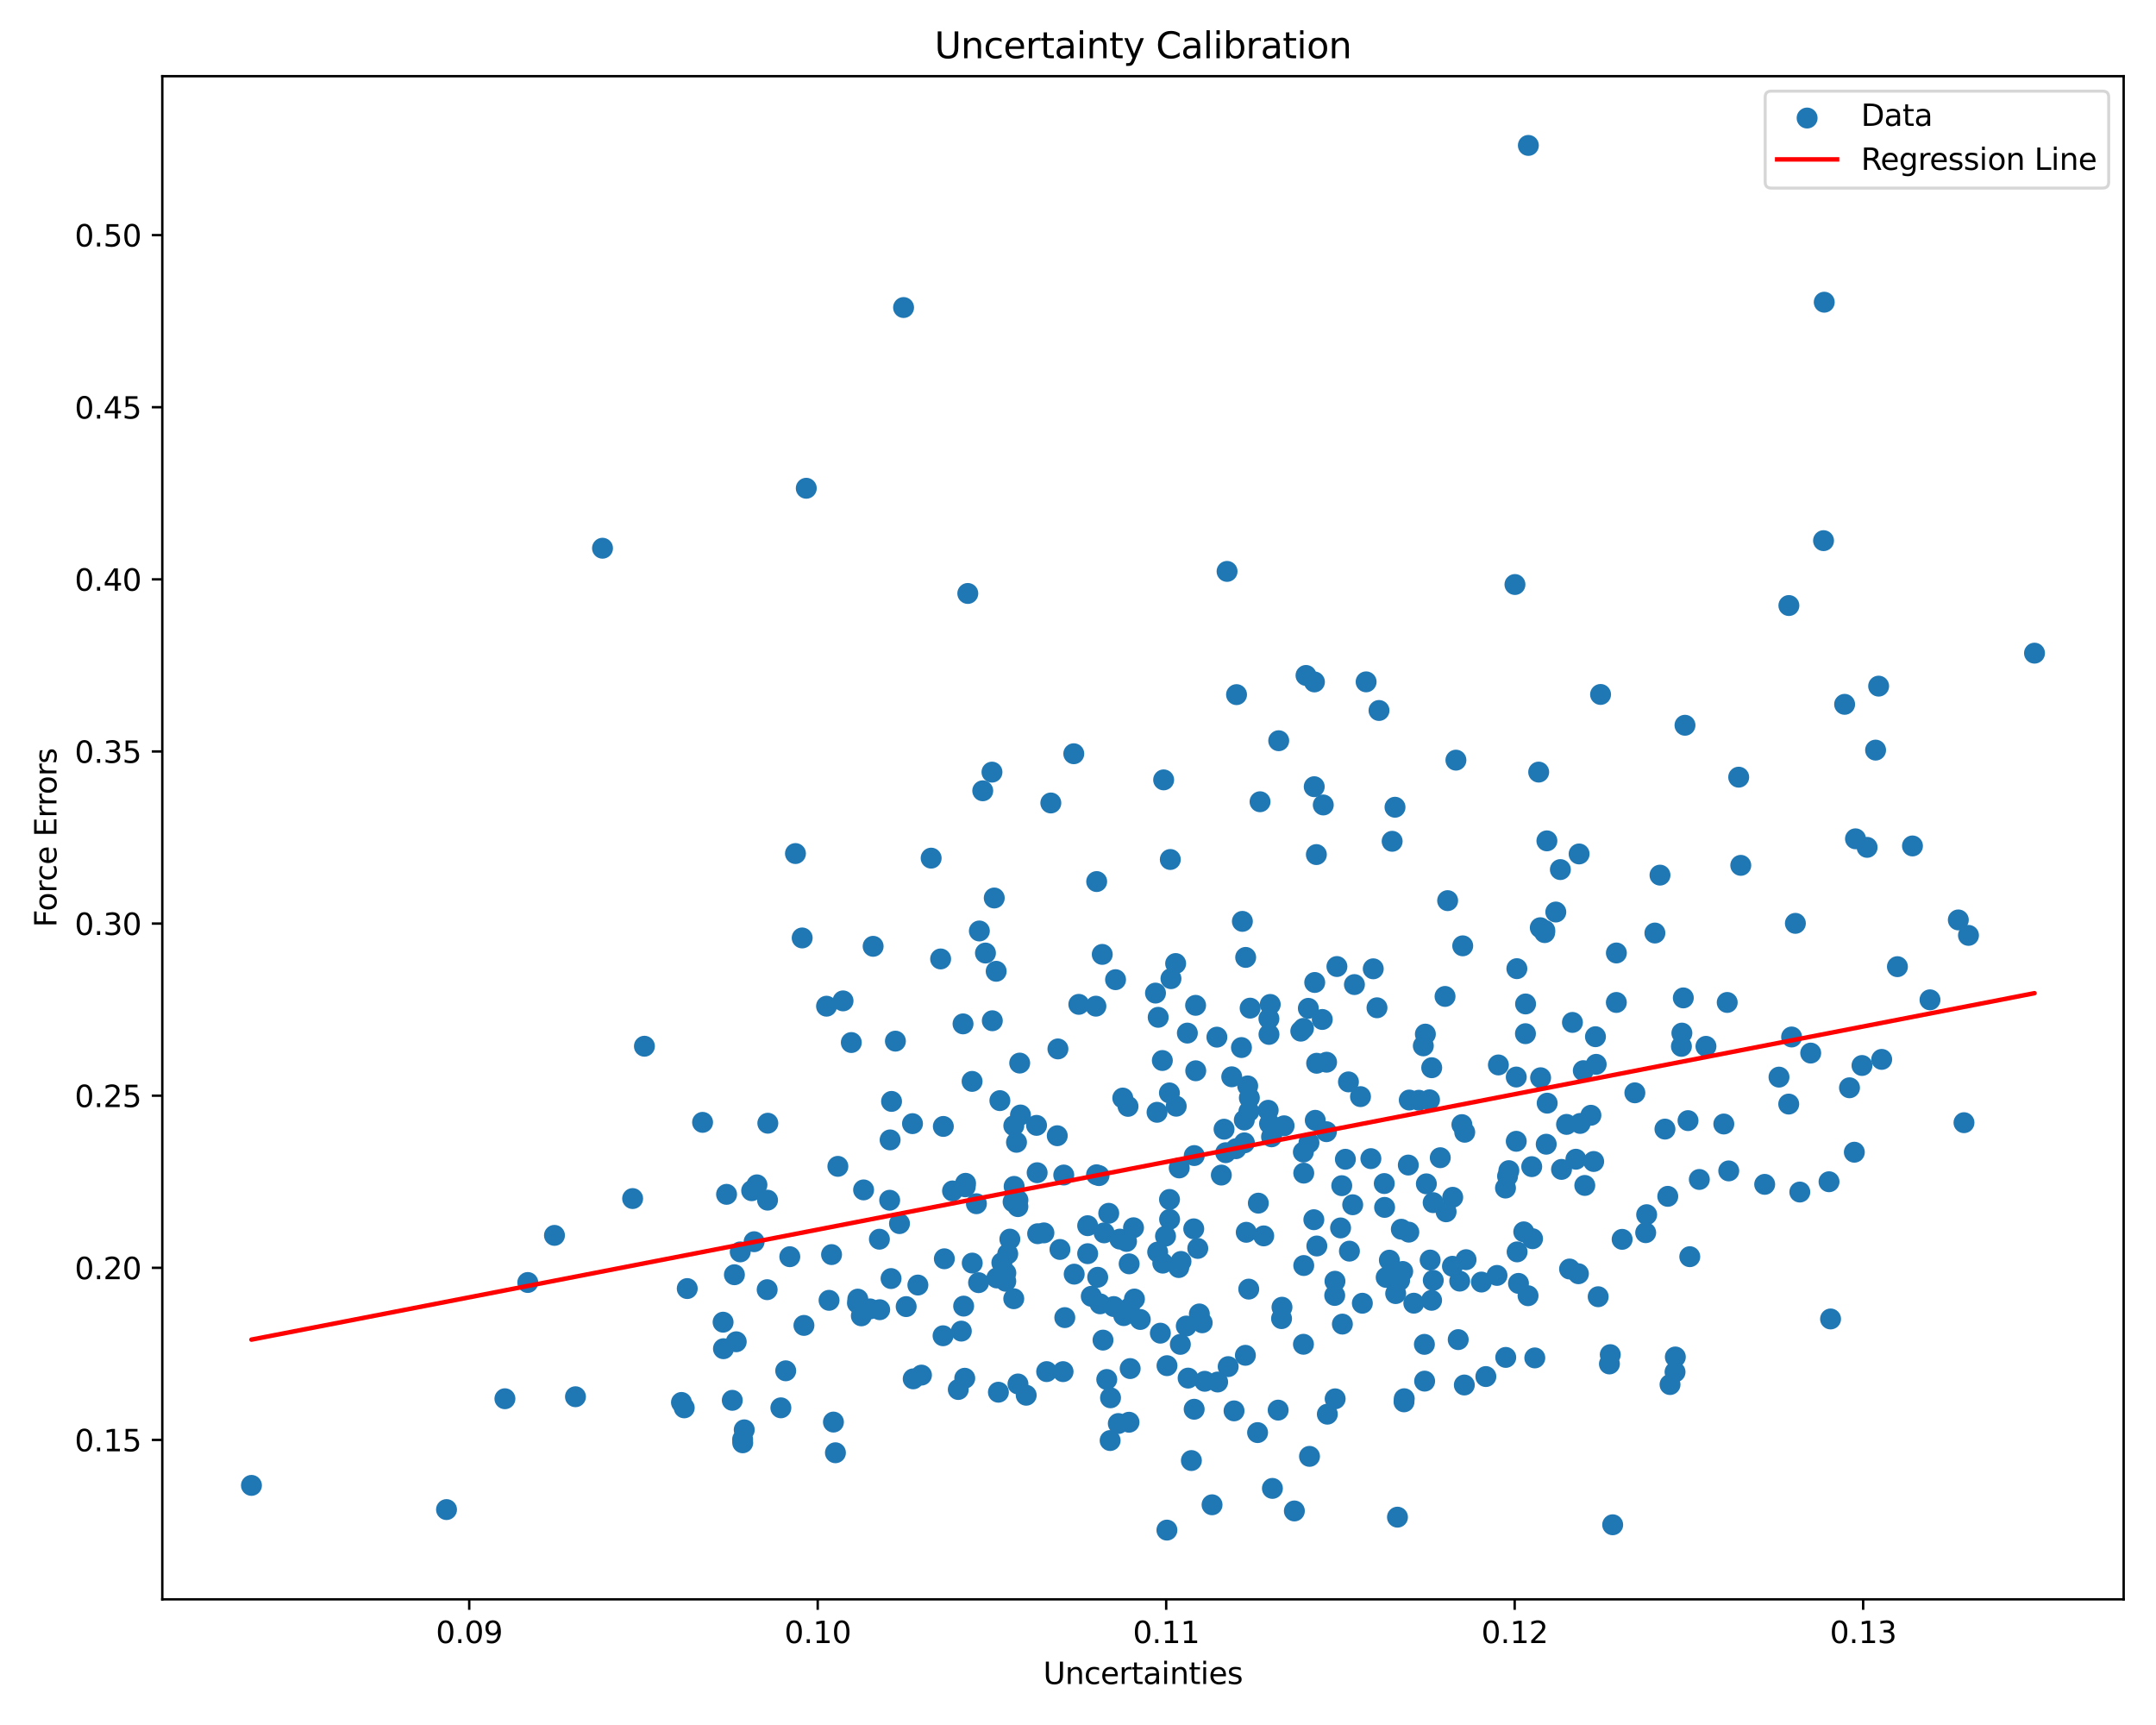 <?xml version="1.0" encoding="utf-8" standalone="no"?>
<!DOCTYPE svg PUBLIC "-//W3C//DTD SVG 1.1//EN"
  "http://www.w3.org/Graphics/SVG/1.1/DTD/svg11.dtd">
<svg xmlns:xlink="http://www.w3.org/1999/xlink" width="720pt" height="576pt" viewBox="0 0 720 576" xmlns="http://www.w3.org/2000/svg" version="1.1">
 <defs>
  <style type="text/css">*{stroke-linejoin: round; stroke-linecap: butt}</style>
 </defs>
 <g id="figure_1">
  <g id="patch_1">
   <path d="M 0 576 
L 720 576 
L 720 0 
L 0 0 
z
" style="fill: #ffffff"/>
  </g>
  <g id="axes_1">
   <g id="patch_2">
    <path d="M 54.2 534.04 
L 709.2 534.04 
L 709.2 25.44 
L 54.2 25.44 
z
" style="fill: #ffffff"/>
   </g>
   <g id="PathCollection_1">
    <defs>
     <path id="ma087ee92f1" d="M 0 3 
C 0.796 3 1.559 2.684 2.121 2.121 
C 2.684 1.559 3 0.796 3 0 
C 3 -0.796 2.684 -1.559 2.121 -2.121 
C 1.559 -2.684 0.796 -3 0 -3 
C -0.796 -3 -1.559 -2.684 -2.121 -2.121 
C -2.684 -1.559 -3 -0.796 -3 0 
C -3 0.796 -2.684 1.559 -2.121 2.121 
C -1.559 2.684 -0.796 3 0 3 
z
" style="stroke: #1f77b4"/>
    </defs>
    <g clip-path="url(#p3f6cc7cc50)">
     <use xlink:href="#ma087ee92f1" x="454.957" y="435.168" style="fill: #1f77b4; stroke: #1f77b4"/>
     <use xlink:href="#ma087ee92f1" x="604.689" y="351.637" style="fill: #1f77b4; stroke: #1f77b4"/>
     <use xlink:href="#ma087ee92f1" x="439.055" y="328.063" style="fill: #1f77b4; stroke: #1f77b4"/>
     <use xlink:href="#ma087ee92f1" x="467.976" y="410.46" style="fill: #1f77b4; stroke: #1f77b4"/>
     <use xlink:href="#ma087ee92f1" x="515.849" y="311.413" style="fill: #1f77b4; stroke: #1f77b4"/>
     <use xlink:href="#ma087ee92f1" x="367.024" y="392.55" style="fill: #1f77b4; stroke: #1f77b4"/>
     <use xlink:href="#ma087ee92f1" x="423.969" y="375.223" style="fill: #1f77b4; stroke: #1f77b4"/>
     <use xlink:href="#ma087ee92f1" x="339.93" y="402.907" style="fill: #1f77b4; stroke: #1f77b4"/>
     <use xlink:href="#ma087ee92f1" x="516.588" y="280.774" style="fill: #1f77b4; stroke: #1f77b4"/>
     <use xlink:href="#ma087ee92f1" x="248.004" y="480.623" style="fill: #1f77b4; stroke: #1f77b4"/>
     <use xlink:href="#ma087ee92f1" x="489.597" y="420.624" style="fill: #1f77b4; stroke: #1f77b4"/>
     <use xlink:href="#ma087ee92f1" x="454.341" y="366.176" style="fill: #1f77b4; stroke: #1f77b4"/>
     <use xlink:href="#ma087ee92f1" x="422.022" y="412.679" style="fill: #1f77b4; stroke: #1f77b4"/>
     <use xlink:href="#ma087ee92f1" x="301.749" y="102.689" style="fill: #1f77b4; stroke: #1f77b4"/>
     <use xlink:href="#ma087ee92f1" x="679.427" y="218.098" style="fill: #1f77b4; stroke: #1f77b4"/>
     <use xlink:href="#ma087ee92f1" x="245.866" y="448.035" style="fill: #1f77b4; stroke: #1f77b4"/>
     <use xlink:href="#ma087ee92f1" x="462.913" y="426.551" style="fill: #1f77b4; stroke: #1f77b4"/>
     <use xlink:href="#ma087ee92f1" x="355.242" y="392.356" style="fill: #1f77b4; stroke: #1f77b4"/>
     <use xlink:href="#ma087ee92f1" x="446.466" y="322.739" style="fill: #1f77b4; stroke: #1f77b4"/>
     <use xlink:href="#ma087ee92f1" x="329.095" y="318.234" style="fill: #1f77b4; stroke: #1f77b4"/>
     <use xlink:href="#ma087ee92f1" x="633.646" y="322.785" style="fill: #1f77b4; stroke: #1f77b4"/>
     <use xlink:href="#ma087ee92f1" x="318.104" y="397.668" style="fill: #1f77b4; stroke: #1f77b4"/>
     <use xlink:href="#ma087ee92f1" x="355.015" y="458.009" style="fill: #1f77b4; stroke: #1f77b4"/>
     <use xlink:href="#ma087ee92f1" x="291.586" y="315.988" style="fill: #1f77b4; stroke: #1f77b4"/>
     <use xlink:href="#ma087ee92f1" x="278.993" y="485.096" style="fill: #1f77b4; stroke: #1f77b4"/>
     <use xlink:href="#ma087ee92f1" x="376.209" y="414.53" style="fill: #1f77b4; stroke: #1f77b4"/>
     <use xlink:href="#ma087ee92f1" x="466.688" y="506.602" style="fill: #1f77b4; stroke: #1f77b4"/>
     <use xlink:href="#ma087ee92f1" x="529.246" y="395.835" style="fill: #1f77b4; stroke: #1f77b4"/>
     <use xlink:href="#ma087ee92f1" x="527.691" y="375.125" style="fill: #1f77b4; stroke: #1f77b4"/>
     <use xlink:href="#ma087ee92f1" x="655.876" y="374.88" style="fill: #1f77b4; stroke: #1f77b4"/>
     <use xlink:href="#ma087ee92f1" x="412.943" y="231.947" style="fill: #1f77b4; stroke: #1f77b4"/>
     <use xlink:href="#ma087ee92f1" x="564.304" y="419.623" style="fill: #1f77b4; stroke: #1f77b4"/>
     <use xlink:href="#ma087ee92f1" x="324.633" y="361.093" style="fill: #1f77b4; stroke: #1f77b4"/>
     <use xlink:href="#ma087ee92f1" x="407.865" y="392.374" style="fill: #1f77b4; stroke: #1f77b4"/>
     <use xlink:href="#ma087ee92f1" x="516.683" y="368.363" style="fill: #1f77b4; stroke: #1f77b4"/>
     <use xlink:href="#ma087ee92f1" x="611.321" y="440.418" style="fill: #1f77b4; stroke: #1f77b4"/>
     <use xlink:href="#ma087ee92f1" x="399.272" y="335.695" style="fill: #1f77b4; stroke: #1f77b4"/>
     <use xlink:href="#ma087ee92f1" x="485.138" y="399.794" style="fill: #1f77b4; stroke: #1f77b4"/>
     <use xlink:href="#ma087ee92f1" x="404.767" y="502.467" style="fill: #1f77b4; stroke: #1f77b4"/>
     <use xlink:href="#ma087ee92f1" x="350.927" y="268.124" style="fill: #1f77b4; stroke: #1f77b4"/>
     <use xlink:href="#ma087ee92f1" x="363.228" y="409.275" style="fill: #1f77b4; stroke: #1f77b4"/>
     <use xlink:href="#ma087ee92f1" x="185.167" y="412.508" style="fill: #1f77b4; stroke: #1f77b4"/>
     <use xlink:href="#ma087ee92f1" x="505.922" y="195.177" style="fill: #1f77b4; stroke: #1f77b4"/>
     <use xlink:href="#ma087ee92f1" x="263.754" y="419.63" style="fill: #1f77b4; stroke: #1f77b4"/>
     <use xlink:href="#ma087ee92f1" x="463.983" y="420.786" style="fill: #1f77b4; stroke: #1f77b4"/>
     <use xlink:href="#ma087ee92f1" x="373.463" y="475.34" style="fill: #1f77b4; stroke: #1f77b4"/>
     <use xlink:href="#ma087ee92f1" x="439.696" y="355.036" style="fill: #1f77b4; stroke: #1f77b4"/>
     <use xlink:href="#ma087ee92f1" x="370.734" y="481.012" style="fill: #1f77b4; stroke: #1f77b4"/>
     <use xlink:href="#ma087ee92f1" x="562.145" y="333.211" style="fill: #1f77b4; stroke: #1f77b4"/>
     <use xlink:href="#ma087ee92f1" x="450.642" y="417.772" style="fill: #1f77b4; stroke: #1f77b4"/>
     <use xlink:href="#ma087ee92f1" x="532.805" y="346.168" style="fill: #1f77b4; stroke: #1f77b4"/>
     <use xlink:href="#ma087ee92f1" x="569.708" y="349.384" style="fill: #1f77b4; stroke: #1f77b4"/>
     <use xlink:href="#ma087ee92f1" x="380.799" y="440.586" style="fill: #1f77b4; stroke: #1f77b4"/>
     <use xlink:href="#ma087ee92f1" x="532.21" y="387.838" style="fill: #1f77b4; stroke: #1f77b4"/>
     <use xlink:href="#ma087ee92f1" x="450.319" y="361.259" style="fill: #1f77b4; stroke: #1f77b4"/>
     <use xlink:href="#ma087ee92f1" x="462.39" y="403.165" style="fill: #1f77b4; stroke: #1f77b4"/>
     <use xlink:href="#ma087ee92f1" x="416.672" y="362.595" style="fill: #1f77b4; stroke: #1f77b4"/>
     <use xlink:href="#ma087ee92f1" x="445.815" y="427.823" style="fill: #1f77b4; stroke: #1f77b4"/>
     <use xlink:href="#ma087ee92f1" x="398.797" y="470.568" style="fill: #1f77b4; stroke: #1f77b4"/>
     <use xlink:href="#ma087ee92f1" x="525.119" y="341.401" style="fill: #1f77b4; stroke: #1f77b4"/>
     <use xlink:href="#ma087ee92f1" x="414.586" y="349.791" style="fill: #1f77b4; stroke: #1f77b4"/>
     <use xlink:href="#ma087ee92f1" x="627.375" y="229.109" style="fill: #1f77b4; stroke: #1f77b4"/>
     <use xlink:href="#ma087ee92f1" x="241.478" y="441.495" style="fill: #1f77b4; stroke: #1f77b4"/>
     <use xlink:href="#ma087ee92f1" x="332.031" y="299.852" style="fill: #1f77b4; stroke: #1f77b4"/>
     <use xlink:href="#ma087ee92f1" x="399.32" y="357.547" style="fill: #1f77b4; stroke: #1f77b4"/>
     <use xlink:href="#ma087ee92f1" x="439.76" y="416.055" style="fill: #1f77b4; stroke: #1f77b4"/>
     <use xlink:href="#ma087ee92f1" x="435.258" y="384.693" style="fill: #1f77b4; stroke: #1f77b4"/>
     <use xlink:href="#ma087ee92f1" x="411.34" y="359.561" style="fill: #1f77b4; stroke: #1f77b4"/>
     <use xlink:href="#ma087ee92f1" x="576.807" y="334.732" style="fill: #1f77b4; stroke: #1f77b4"/>
     <use xlink:href="#ma087ee92f1" x="466.089" y="431.944" style="fill: #1f77b4; stroke: #1f77b4"/>
     <use xlink:href="#ma087ee92f1" x="227.578" y="468.295" style="fill: #1f77b4; stroke: #1f77b4"/>
     <use xlink:href="#ma087ee92f1" x="290.533" y="437.055" style="fill: #1f77b4; stroke: #1f77b4"/>
     <use xlink:href="#ma087ee92f1" x="288.398" y="397.325" style="fill: #1f77b4; stroke: #1f77b4"/>
     <use xlink:href="#ma087ee92f1" x="248.032" y="481.771" style="fill: #1f77b4; stroke: #1f77b4"/>
     <use xlink:href="#ma087ee92f1" x="438.759" y="407.278" style="fill: #1f77b4; stroke: #1f77b4"/>
     <use xlink:href="#ma087ee92f1" x="321.037" y="444.479" style="fill: #1f77b4; stroke: #1f77b4"/>
     <use xlink:href="#ma087ee92f1" x="321.606" y="341.887" style="fill: #1f77b4; stroke: #1f77b4"/>
     <use xlink:href="#ma087ee92f1" x="502.761" y="396.708" style="fill: #1f77b4; stroke: #1f77b4"/>
     <use xlink:href="#ma087ee92f1" x="385.878" y="331.607" style="fill: #1f77b4; stroke: #1f77b4"/>
     <use xlink:href="#ma087ee92f1" x="269.257" y="163.038" style="fill: #1f77b4; stroke: #1f77b4"/>
     <use xlink:href="#ma087ee92f1" x="331.272" y="257.824" style="fill: #1f77b4; stroke: #1f77b4"/>
     <use xlink:href="#ma087ee92f1" x="514.491" y="359.874" style="fill: #1f77b4; stroke: #1f77b4"/>
     <use xlink:href="#ma087ee92f1" x="373.978" y="413.754" style="fill: #1f77b4; stroke: #1f77b4"/>
     <use xlink:href="#ma087ee92f1" x="314.127" y="320.204" style="fill: #1f77b4; stroke: #1f77b4"/>
     <use xlink:href="#ma087ee92f1" x="306.529" y="429.094" style="fill: #1f77b4; stroke: #1f77b4"/>
     <use xlink:href="#ma087ee92f1" x="438.958" y="227.706" style="fill: #1f77b4; stroke: #1f77b4"/>
     <use xlink:href="#ma087ee92f1" x="506.354" y="381.093" style="fill: #1f77b4; stroke: #1f77b4"/>
     <use xlink:href="#ma087ee92f1" x="428.828" y="375.918" style="fill: #1f77b4; stroke: #1f77b4"/>
     <use xlink:href="#ma087ee92f1" x="390.591" y="407.154" style="fill: #1f77b4; stroke: #1f77b4"/>
     <use xlink:href="#ma087ee92f1" x="506.358" y="359.636" style="fill: #1f77b4; stroke: #1f77b4"/>
     <use xlink:href="#ma087ee92f1" x="265.645" y="285.01" style="fill: #1f77b4; stroke: #1f77b4"/>
     <use xlink:href="#ma087ee92f1" x="470.306" y="389.028" style="fill: #1f77b4; stroke: #1f77b4"/>
     <use xlink:href="#ma087ee92f1" x="470.626" y="367.318" style="fill: #1f77b4; stroke: #1f77b4"/>
     <use xlink:href="#ma087ee92f1" x="369.605" y="460.628" style="fill: #1f77b4; stroke: #1f77b4"/>
     <use xlink:href="#ma087ee92f1" x="559.481" y="453.114" style="fill: #1f77b4; stroke: #1f77b4"/>
     <use xlink:href="#ma087ee92f1" x="281.536" y="334.208" style="fill: #1f77b4; stroke: #1f77b4"/>
     <use xlink:href="#ma087ee92f1" x="393.804" y="389.992" style="fill: #1f77b4; stroke: #1f77b4"/>
     <use xlink:href="#ma087ee92f1" x="445.878" y="467.087" style="fill: #1f77b4; stroke: #1f77b4"/>
     <use xlink:href="#ma087ee92f1" x="599.571" y="308.319" style="fill: #1f77b4; stroke: #1f77b4"/>
     <use xlink:href="#ma087ee92f1" x="567.494" y="393.839" style="fill: #1f77b4; stroke: #1f77b4"/>
     <use xlink:href="#ma087ee92f1" x="297.733" y="367.775" style="fill: #1f77b4; stroke: #1f77b4"/>
     <use xlink:href="#ma087ee92f1" x="346.358" y="391.587" style="fill: #1f77b4; stroke: #1f77b4"/>
     <use xlink:href="#ma087ee92f1" x="334.568" y="421.631" style="fill: #1f77b4; stroke: #1f77b4"/>
     <use xlink:href="#ma087ee92f1" x="396.163" y="442.786" style="fill: #1f77b4; stroke: #1f77b4"/>
     <use xlink:href="#ma087ee92f1" x="293.674" y="413.788" style="fill: #1f77b4; stroke: #1f77b4"/>
     <use xlink:href="#ma087ee92f1" x="541.714" y="413.832" style="fill: #1f77b4; stroke: #1f77b4"/>
     <use xlink:href="#ma087ee92f1" x="262.391" y="457.729" style="fill: #1f77b4; stroke: #1f77b4"/>
     <use xlink:href="#ma087ee92f1" x="556.015" y="377.023" style="fill: #1f77b4; stroke: #1f77b4"/>
     <use xlink:href="#ma087ee92f1" x="408.774" y="377.055" style="fill: #1f77b4; stroke: #1f77b4"/>
     <use xlink:href="#ma087ee92f1" x="472.144" y="435.153" style="fill: #1f77b4; stroke: #1f77b4"/>
     <use xlink:href="#ma087ee92f1" x="626.357" y="250.473" style="fill: #1f77b4; stroke: #1f77b4"/>
     <use xlink:href="#ma087ee92f1" x="297.573" y="426.925" style="fill: #1f77b4; stroke: #1f77b4"/>
     <use xlink:href="#ma087ee92f1" x="445.731" y="432.566" style="fill: #1f77b4; stroke: #1f77b4"/>
     <use xlink:href="#ma087ee92f1" x="435.289" y="448.871" style="fill: #1f77b4; stroke: #1f77b4"/>
     <use xlink:href="#ma087ee92f1" x="644.523" y="333.853" style="fill: #1f77b4; stroke: #1f77b4"/>
     <use xlink:href="#ma087ee92f1" x="623.527" y="282.945" style="fill: #1f77b4; stroke: #1f77b4"/>
     <use xlink:href="#ma087ee92f1" x="386.399" y="371.411" style="fill: #1f77b4; stroke: #1f77b4"/>
     <use xlink:href="#ma087ee92f1" x="483.441" y="300.736" style="fill: #1f77b4; stroke: #1f77b4"/>
     <use xlink:href="#ma087ee92f1" x="534.513" y="231.888" style="fill: #1f77b4; stroke: #1f77b4"/>
     <use xlink:href="#ma087ee92f1" x="619.645" y="280.092" style="fill: #1f77b4; stroke: #1f77b4"/>
     <use xlink:href="#ma087ee92f1" x="331.386" y="340.841" style="fill: #1f77b4; stroke: #1f77b4"/>
     <use xlink:href="#ma087ee92f1" x="475.759" y="461.176" style="fill: #1f77b4; stroke: #1f77b4"/>
     <use xlink:href="#ma087ee92f1" x="439.604" y="285.354" style="fill: #1f77b4; stroke: #1f77b4"/>
     <use xlink:href="#ma087ee92f1" x="617.642" y="363.223" style="fill: #1f77b4; stroke: #1f77b4"/>
     <use xlink:href="#ma087ee92f1" x="470.477" y="411.43" style="fill: #1f77b4; stroke: #1f77b4"/>
     <use xlink:href="#ma087ee92f1" x="506.558" y="323.449" style="fill: #1f77b4; stroke: #1f77b4"/>
     <use xlink:href="#ma087ee92f1" x="443.018" y="354.69" style="fill: #1f77b4; stroke: #1f77b4"/>
     <use xlink:href="#ma087ee92f1" x="426.843" y="470.855" style="fill: #1f77b4; stroke: #1f77b4"/>
     <use xlink:href="#ma087ee92f1" x="509.425" y="345.161" style="fill: #1f77b4; stroke: #1f77b4"/>
     <use xlink:href="#ma087ee92f1" x="557.711" y="462.322" style="fill: #1f77b4; stroke: #1f77b4"/>
     <use xlink:href="#ma087ee92f1" x="511.52" y="389.559" style="fill: #1f77b4; stroke: #1f77b4"/>
     <use xlink:href="#ma087ee92f1" x="451.739" y="402.285" style="fill: #1f77b4; stroke: #1f77b4"/>
     <use xlink:href="#ma087ee92f1" x="286.469" y="433.793" style="fill: #1f77b4; stroke: #1f77b4"/>
     <use xlink:href="#ma087ee92f1" x="370.264" y="405.135" style="fill: #1f77b4; stroke: #1f77b4"/>
     <use xlink:href="#ma087ee92f1" x="409.781" y="190.8" style="fill: #1f77b4; stroke: #1f77b4"/>
     <use xlink:href="#ma087ee92f1" x="457.809" y="386.881" style="fill: #1f77b4; stroke: #1f77b4"/>
     <use xlink:href="#ma087ee92f1" x="410.152" y="456.334" style="fill: #1f77b4; stroke: #1f77b4"/>
     <use xlink:href="#ma087ee92f1" x="589.32" y="395.474" style="fill: #1f77b4; stroke: #1f77b4"/>
     <use xlink:href="#ma087ee92f1" x="387.506" y="445.163" style="fill: #1f77b4; stroke: #1f77b4"/>
     <use xlink:href="#ma087ee92f1" x="293.779" y="437.331" style="fill: #1f77b4; stroke: #1f77b4"/>
     <use xlink:href="#ma087ee92f1" x="523.152" y="375.452" style="fill: #1f77b4; stroke: #1f77b4"/>
     <use xlink:href="#ma087ee92f1" x="456.218" y="227.681" style="fill: #1f77b4; stroke: #1f77b4"/>
     <use xlink:href="#ma087ee92f1" x="477.387" y="367.235" style="fill: #1f77b4; stroke: #1f77b4"/>
     <use xlink:href="#ma087ee92f1" x="485.048" y="422.824" style="fill: #1f77b4; stroke: #1f77b4"/>
     <use xlink:href="#ma087ee92f1" x="477.602" y="420.746" style="fill: #1f77b4; stroke: #1f77b4"/>
     <use xlink:href="#ma087ee92f1" x="393.647" y="423.252" style="fill: #1f77b4; stroke: #1f77b4"/>
     <use xlink:href="#ma087ee92f1" x="510.293" y="432.658" style="fill: #1f77b4; stroke: #1f77b4"/>
     <use xlink:href="#ma087ee92f1" x="478.642" y="427.512" style="fill: #1f77b4; stroke: #1f77b4"/>
     <use xlink:href="#ma087ee92f1" x="594.098" y="359.666" style="fill: #1f77b4; stroke: #1f77b4"/>
     <use xlink:href="#ma087ee92f1" x="610.806" y="394.602" style="fill: #1f77b4; stroke: #1f77b4"/>
     <use xlink:href="#ma087ee92f1" x="349.532" y="457.998" style="fill: #1f77b4; stroke: #1f77b4"/>
     <use xlink:href="#ma087ee92f1" x="245.256" y="425.648" style="fill: #1f77b4; stroke: #1f77b4"/>
     <use xlink:href="#ma087ee92f1" x="419.972" y="478.363" style="fill: #1f77b4; stroke: #1f77b4"/>
     <use xlink:href="#ma087ee92f1" x="511.798" y="413.62" style="fill: #1f77b4; stroke: #1f77b4"/>
     <use xlink:href="#ma087ee92f1" x="506.643" y="418.017" style="fill: #1f77b4; stroke: #1f77b4"/>
     <use xlink:href="#ma087ee92f1" x="211.27" y="400.215" style="fill: #1f77b4; stroke: #1f77b4"/>
     <use xlink:href="#ma087ee92f1" x="478.083" y="434.189" style="fill: #1f77b4; stroke: #1f77b4"/>
     <use xlink:href="#ma087ee92f1" x="533.717" y="432.995" style="fill: #1f77b4; stroke: #1f77b4"/>
     <use xlink:href="#ma087ee92f1" x="423.759" y="340.159" style="fill: #1f77b4; stroke: #1f77b4"/>
     <use xlink:href="#ma087ee92f1" x="336.534" y="418.687" style="fill: #1f77b4; stroke: #1f77b4"/>
     <use xlink:href="#ma087ee92f1" x="415.537" y="373.996" style="fill: #1f77b4; stroke: #1f77b4"/>
     <use xlink:href="#ma087ee92f1" x="459.849" y="336.512" style="fill: #1f77b4; stroke: #1f77b4"/>
     <use xlink:href="#ma087ee92f1" x="368.351" y="447.483" style="fill: #1f77b4; stroke: #1f77b4"/>
     <use xlink:href="#ma087ee92f1" x="229.507" y="430.269" style="fill: #1f77b4; stroke: #1f77b4"/>
     <use xlink:href="#ma087ee92f1" x="287.647" y="439.381" style="fill: #1f77b4; stroke: #1f77b4"/>
     <use xlink:href="#ma087ee92f1" x="394.179" y="448.905" style="fill: #1f77b4; stroke: #1f77b4"/>
     <use xlink:href="#ma087ee92f1" x="619.258" y="384.738" style="fill: #1f77b4; stroke: #1f77b4"/>
     <use xlink:href="#ma087ee92f1" x="297.109" y="400.776" style="fill: #1f77b4; stroke: #1f77b4"/>
     <use xlink:href="#ma087ee92f1" x="561.67" y="344.964" style="fill: #1f77b4; stroke: #1f77b4"/>
     <use xlink:href="#ma087ee92f1" x="332.893" y="426.73" style="fill: #1f77b4; stroke: #1f77b4"/>
     <use xlink:href="#ma087ee92f1" x="494.72" y="428.094" style="fill: #1f77b4; stroke: #1f77b4"/>
     <use xlink:href="#ma087ee92f1" x="378.54" y="409.963" style="fill: #1f77b4; stroke: #1f77b4"/>
     <use xlink:href="#ma087ee92f1" x="437.133" y="381.585" style="fill: #1f77b4; stroke: #1f77b4"/>
     <use xlink:href="#ma087ee92f1" x="657.378" y="312.333" style="fill: #1f77b4; stroke: #1f77b4"/>
     <use xlink:href="#ma087ee92f1" x="358.593" y="251.683" style="fill: #1f77b4; stroke: #1f77b4"/>
     <use xlink:href="#ma087ee92f1" x="448.291" y="442.134" style="fill: #1f77b4; stroke: #1f77b4"/>
     <use xlink:href="#ma087ee92f1" x="417.484" y="336.632" style="fill: #1f77b4; stroke: #1f77b4"/>
     <use xlink:href="#ma087ee92f1" x="475.321" y="349.228" style="fill: #1f77b4; stroke: #1f77b4"/>
     <use xlink:href="#ma087ee92f1" x="338.546" y="433.66" style="fill: #1f77b4; stroke: #1f77b4"/>
     <use xlink:href="#ma087ee92f1" x="539.779" y="334.737" style="fill: #1f77b4; stroke: #1f77b4"/>
     <use xlink:href="#ma087ee92f1" x="476.005" y="345.303" style="fill: #1f77b4; stroke: #1f77b4"/>
     <use xlink:href="#ma087ee92f1" x="439.234" y="374.082" style="fill: #1f77b4; stroke: #1f77b4"/>
     <use xlink:href="#ma087ee92f1" x="412.748" y="383.568" style="fill: #1f77b4; stroke: #1f77b4"/>
     <use xlink:href="#ma087ee92f1" x="482.573" y="332.722" style="fill: #1f77b4; stroke: #1f77b4"/>
     <use xlink:href="#ma087ee92f1" x="327.057" y="310.865" style="fill: #1f77b4; stroke: #1f77b4"/>
     <use xlink:href="#ma087ee92f1" x="435.387" y="391.724" style="fill: #1f77b4; stroke: #1f77b4"/>
     <use xlink:href="#ma087ee92f1" x="304.967" y="460.419" style="fill: #1f77b4; stroke: #1f77b4"/>
     <use xlink:href="#ma087ee92f1" x="323.198" y="198.165" style="fill: #1f77b4; stroke: #1f77b4"/>
     <use xlink:href="#ma087ee92f1" x="480.978" y="386.574" style="fill: #1f77b4; stroke: #1f77b4"/>
     <use xlink:href="#ma087ee92f1" x="417.08" y="371.126" style="fill: #1f77b4; stroke: #1f77b4"/>
     <use xlink:href="#ma087ee92f1" x="527.113" y="425.318" style="fill: #1f77b4; stroke: #1f77b4"/>
     <use xlink:href="#ma087ee92f1" x="414.897" y="307.658" style="fill: #1f77b4; stroke: #1f77b4"/>
     <use xlink:href="#ma087ee92f1" x="549.904" y="405.599" style="fill: #1f77b4; stroke: #1f77b4"/>
     <use xlink:href="#ma087ee92f1" x="268.476" y="442.573" style="fill: #1f77b4; stroke: #1f77b4"/>
     <use xlink:href="#ma087ee92f1" x="338.668" y="396.155" style="fill: #1f77b4; stroke: #1f77b4"/>
     <use xlink:href="#ma087ee92f1" x="284.296" y="348.118" style="fill: #1f77b4; stroke: #1f77b4"/>
     <use xlink:href="#ma087ee92f1" x="486.973" y="447.315" style="fill: #1f77b4; stroke: #1f77b4"/>
     <use xlink:href="#ma087ee92f1" x="427.029" y="247.336" style="fill: #1f77b4; stroke: #1f77b4"/>
     <use xlink:href="#ma087ee92f1" x="390.532" y="364.937" style="fill: #1f77b4; stroke: #1f77b4"/>
     <use xlink:href="#ma087ee92f1" x="423.511" y="370.733" style="fill: #1f77b4; stroke: #1f77b4"/>
     <use xlink:href="#ma087ee92f1" x="390.826" y="286.995" style="fill: #1f77b4; stroke: #1f77b4"/>
     <use xlink:href="#ma087ee92f1" x="332.676" y="324.327" style="fill: #1f77b4; stroke: #1f77b4"/>
     <use xlink:href="#ma087ee92f1" x="562.704" y="242.174" style="fill: #1f77b4; stroke: #1f77b4"/>
     <use xlink:href="#ma087ee92f1" x="545.966" y="364.908" style="fill: #1f77b4; stroke: #1f77b4"/>
     <use xlink:href="#ma087ee92f1" x="476.334" y="395.3" style="fill: #1f77b4; stroke: #1f77b4"/>
     <use xlink:href="#ma087ee92f1" x="438.887" y="262.688" style="fill: #1f77b4; stroke: #1f77b4"/>
     <use xlink:href="#ma087ee92f1" x="415.575" y="381.612" style="fill: #1f77b4; stroke: #1f77b4"/>
     <use xlink:href="#ma087ee92f1" x="321.809" y="436.128" style="fill: #1f77b4; stroke: #1f77b4"/>
     <use xlink:href="#ma087ee92f1" x="449.292" y="387.095" style="fill: #1f77b4; stroke: #1f77b4"/>
     <use xlink:href="#ma087ee92f1" x="513.848" y="257.814" style="fill: #1f77b4; stroke: #1f77b4"/>
     <use xlink:href="#ma087ee92f1" x="478.122" y="356.528" style="fill: #1f77b4; stroke: #1f77b4"/>
     <use xlink:href="#ma087ee92f1" x="234.627" y="374.77" style="fill: #1f77b4; stroke: #1f77b4"/>
     <use xlink:href="#ma087ee92f1" x="435.389" y="422.575" style="fill: #1f77b4; stroke: #1f77b4"/>
     <use xlink:href="#ma087ee92f1" x="448.08" y="395.912" style="fill: #1f77b4; stroke: #1f77b4"/>
     <use xlink:href="#ma087ee92f1" x="342.699" y="465.886" style="fill: #1f77b4; stroke: #1f77b4"/>
     <use xlink:href="#ma087ee92f1" x="363.227" y="418.62" style="fill: #1f77b4; stroke: #1f77b4"/>
     <use xlink:href="#ma087ee92f1" x="467.404" y="427.545" style="fill: #1f77b4; stroke: #1f77b4"/>
     <use xlink:href="#ma087ee92f1" x="475.68" y="448.902" style="fill: #1f77b4; stroke: #1f77b4"/>
     <use xlink:href="#ma087ee92f1" x="436.146" y="225.538" style="fill: #1f77b4; stroke: #1f77b4"/>
     <use xlink:href="#ma087ee92f1" x="608.973" y="180.532" style="fill: #1f77b4; stroke: #1f77b4"/>
     <use xlink:href="#ma087ee92f1" x="515.896" y="310.683" style="fill: #1f77b4; stroke: #1f77b4"/>
     <use xlink:href="#ma087ee92f1" x="510.397" y="48.558" style="fill: #1f77b4; stroke: #1f77b4"/>
     <use xlink:href="#ma087ee92f1" x="628.394" y="353.742" style="fill: #1f77b4; stroke: #1f77b4"/>
     <use xlink:href="#ma087ee92f1" x="500.391" y="355.599" style="fill: #1f77b4; stroke: #1f77b4"/>
     <use xlink:href="#ma087ee92f1" x="247.206" y="418.025" style="fill: #1f77b4; stroke: #1f77b4"/>
     <use xlink:href="#ma087ee92f1" x="394.396" y="421.213" style="fill: #1f77b4; stroke: #1f77b4"/>
     <use xlink:href="#ma087ee92f1" x="339.943" y="400.742" style="fill: #1f77b4; stroke: #1f77b4"/>
     <use xlink:href="#ma087ee92f1" x="353.296" y="350.248" style="fill: #1f77b4; stroke: #1f77b4"/>
     <use xlink:href="#ma087ee92f1" x="406.638" y="461.471" style="fill: #1f77b4; stroke: #1f77b4"/>
     <use xlink:href="#ma087ee92f1" x="398.826" y="385.858" style="fill: #1f77b4; stroke: #1f77b4"/>
     <use xlink:href="#ma087ee92f1" x="314.935" y="446.029" style="fill: #1f77b4; stroke: #1f77b4"/>
     <use xlink:href="#ma087ee92f1" x="447.692" y="410.023" style="fill: #1f77b4; stroke: #1f77b4"/>
     <use xlink:href="#ma087ee92f1" x="402.326" y="461.229" style="fill: #1f77b4; stroke: #1f77b4"/>
     <use xlink:href="#ma087ee92f1" x="488.202" y="375.522" style="fill: #1f77b4; stroke: #1f77b4"/>
     <use xlink:href="#ma087ee92f1" x="340.792" y="372.313" style="fill: #1f77b4; stroke: #1f77b4"/>
     <use xlink:href="#ma087ee92f1" x="420.222" y="401.751" style="fill: #1f77b4; stroke: #1f77b4"/>
     <use xlink:href="#ma087ee92f1" x="397.866" y="487.697" style="fill: #1f77b4; stroke: #1f77b4"/>
     <use xlink:href="#ma087ee92f1" x="468.436" y="424.557" style="fill: #1f77b4; stroke: #1f77b4"/>
     <use xlink:href="#ma087ee92f1" x="524.156" y="423.738" style="fill: #1f77b4; stroke: #1f77b4"/>
     <use xlink:href="#ma087ee92f1" x="417.02" y="430.453" style="fill: #1f77b4; stroke: #1f77b4"/>
     <use xlink:href="#ma087ee92f1" x="339.463" y="381.428" style="fill: #1f77b4; stroke: #1f77b4"/>
     <use xlink:href="#ma087ee92f1" x="389.693" y="510.922" style="fill: #1f77b4; stroke: #1f77b4"/>
     <use xlink:href="#ma087ee92f1" x="462.281" y="395.201" style="fill: #1f77b4; stroke: #1f77b4"/>
     <use xlink:href="#ma087ee92f1" x="376.707" y="369.428" style="fill: #1f77b4; stroke: #1f77b4"/>
     <use xlink:href="#ma087ee92f1" x="241.601" y="450.354" style="fill: #1f77b4; stroke: #1f77b4"/>
     <use xlink:href="#ma087ee92f1" x="333.421" y="464.878" style="fill: #1f77b4; stroke: #1f77b4"/>
     <use xlink:href="#ma087ee92f1" x="512.55" y="453.425" style="fill: #1f77b4; stroke: #1f77b4"/>
     <use xlink:href="#ma087ee92f1" x="346.523" y="411.952" style="fill: #1f77b4; stroke: #1f77b4"/>
     <use xlink:href="#ma087ee92f1" x="442.964" y="377.883" style="fill: #1f77b4; stroke: #1f77b4"/>
     <use xlink:href="#ma087ee92f1" x="277.699" y="418.925" style="fill: #1f77b4; stroke: #1f77b4"/>
     <use xlink:href="#ma087ee92f1" x="437.312" y="486.302" style="fill: #1f77b4; stroke: #1f77b4"/>
     <use xlink:href="#ma087ee92f1" x="559.385" y="458.129" style="fill: #1f77b4; stroke: #1f77b4"/>
     <use xlink:href="#ma087ee92f1" x="348.621" y="411.675" style="fill: #1f77b4; stroke: #1f77b4"/>
     <use xlink:href="#ma087ee92f1" x="581.336" y="288.953" style="fill: #1f77b4; stroke: #1f77b4"/>
     <use xlink:href="#ma087ee92f1" x="297.257" y="380.632" style="fill: #1f77b4; stroke: #1f77b4"/>
     <use xlink:href="#ma087ee92f1" x="486.209" y="253.823" style="fill: #1f77b4; stroke: #1f77b4"/>
     <use xlink:href="#ma087ee92f1" x="478.605" y="401.578" style="fill: #1f77b4; stroke: #1f77b4"/>
     <use xlink:href="#ma087ee92f1" x="388.603" y="260.41" style="fill: #1f77b4; stroke: #1f77b4"/>
     <use xlink:href="#ma087ee92f1" x="366.579" y="426.5" style="fill: #1f77b4; stroke: #1f77b4"/>
     <use xlink:href="#ma087ee92f1" x="377.168" y="436.752" style="fill: #1f77b4; stroke: #1f77b4"/>
     <use xlink:href="#ma087ee92f1" x="552.655" y="311.551" style="fill: #1f77b4; stroke: #1f77b4"/>
     <use xlink:href="#ma087ee92f1" x="322.344" y="396.291" style="fill: #1f77b4; stroke: #1f77b4"/>
     <use xlink:href="#ma087ee92f1" x="597.402" y="202.196" style="fill: #1f77b4; stroke: #1f77b4"/>
     <use xlink:href="#ma087ee92f1" x="401.476" y="441.697" style="fill: #1f77b4; stroke: #1f77b4"/>
     <use xlink:href="#ma087ee92f1" x="509.468" y="335.234" style="fill: #1f77b4; stroke: #1f77b4"/>
     <use xlink:href="#ma087ee92f1" x="521.475" y="390.477" style="fill: #1f77b4; stroke: #1f77b4"/>
     <use xlink:href="#ma087ee92f1" x="424.922" y="496.996" style="fill: #1f77b4; stroke: #1f77b4"/>
     <use xlink:href="#ma087ee92f1" x="424.638" y="379.601" style="fill: #1f77b4; stroke: #1f77b4"/>
     <use xlink:href="#ma087ee92f1" x="443.268" y="472.212" style="fill: #1f77b4; stroke: #1f77b4"/>
     <use xlink:href="#ma087ee92f1" x="508.862" y="411.33" style="fill: #1f77b4; stroke: #1f77b4"/>
     <use xlink:href="#ma087ee92f1" x="428.122" y="436.498" style="fill: #1f77b4; stroke: #1f77b4"/>
     <use xlink:href="#ma087ee92f1" x="537.755" y="452.335" style="fill: #1f77b4; stroke: #1f77b4"/>
     <use xlink:href="#ma087ee92f1" x="468.948" y="467.052" style="fill: #1f77b4; stroke: #1f77b4"/>
     <use xlink:href="#ma087ee92f1" x="251.02" y="397.595" style="fill: #1f77b4; stroke: #1f77b4"/>
     <use xlink:href="#ma087ee92f1" x="496.205" y="459.647" style="fill: #1f77b4; stroke: #1f77b4"/>
     <use xlink:href="#ma087ee92f1" x="353.975" y="417.212" style="fill: #1f77b4; stroke: #1f77b4"/>
     <use xlink:href="#ma087ee92f1" x="242.637" y="398.806" style="fill: #1f77b4; stroke: #1f77b4"/>
     <use xlink:href="#ma087ee92f1" x="307.728" y="459.164" style="fill: #1f77b4; stroke: #1f77b4"/>
     <use xlink:href="#ma087ee92f1" x="149.115" y="504.068" style="fill: #1f77b4; stroke: #1f77b4"/>
     <use xlink:href="#ma087ee92f1" x="503.452" y="392.759" style="fill: #1f77b4; stroke: #1f77b4"/>
     <use xlink:href="#ma087ee92f1" x="400.002" y="416.862" style="fill: #1f77b4; stroke: #1f77b4"/>
     <use xlink:href="#ma087ee92f1" x="575.669" y="375.32" style="fill: #1f77b4; stroke: #1f77b4"/>
     <use xlink:href="#ma087ee92f1" x="434.4" y="344.321" style="fill: #1f77b4; stroke: #1f77b4"/>
     <use xlink:href="#ma087ee92f1" x="372.541" y="327.127" style="fill: #1f77b4; stroke: #1f77b4"/>
     <use xlink:href="#ma087ee92f1" x="526.274" y="387.082" style="fill: #1f77b4; stroke: #1f77b4"/>
     <use xlink:href="#ma087ee92f1" x="638.673" y="282.472" style="fill: #1f77b4; stroke: #1f77b4"/>
     <use xlink:href="#ma087ee92f1" x="192.18" y="466.39" style="fill: #1f77b4; stroke: #1f77b4"/>
     <use xlink:href="#ma087ee92f1" x="360.275" y="335.367" style="fill: #1f77b4; stroke: #1f77b4"/>
     <use xlink:href="#ma087ee92f1" x="577.317" y="390.98" style="fill: #1f77b4; stroke: #1f77b4"/>
     <use xlink:href="#ma087ee92f1" x="499.925" y="425.88" style="fill: #1f77b4; stroke: #1f77b4"/>
     <use xlink:href="#ma087ee92f1" x="370.863" y="466.743" style="fill: #1f77b4; stroke: #1f77b4"/>
     <use xlink:href="#ma087ee92f1" x="328.19" y="264.056" style="fill: #1f77b4; stroke: #1f77b4"/>
     <use xlink:href="#ma087ee92f1" x="260.774" y="470.092" style="fill: #1f77b4; stroke: #1f77b4"/>
     <use xlink:href="#ma087ee92f1" x="616.016" y="235.186" style="fill: #1f77b4; stroke: #1f77b4"/>
     <use xlink:href="#ma087ee92f1" x="392.609" y="321.737" style="fill: #1f77b4; stroke: #1f77b4"/>
     <use xlink:href="#ma087ee92f1" x="322.183" y="460.216" style="fill: #1f77b4; stroke: #1f77b4"/>
     <use xlink:href="#ma087ee92f1" x="488.48" y="315.826" style="fill: #1f77b4; stroke: #1f77b4"/>
     <use xlink:href="#ma087ee92f1" x="528.742" y="357.508" style="fill: #1f77b4; stroke: #1f77b4"/>
     <use xlink:href="#ma087ee92f1" x="300.388" y="408.576" style="fill: #1f77b4; stroke: #1f77b4"/>
     <use xlink:href="#ma087ee92f1" x="304.729" y="375.199" style="fill: #1f77b4; stroke: #1f77b4"/>
     <use xlink:href="#ma087ee92f1" x="423.777" y="345.402" style="fill: #1f77b4; stroke: #1f77b4"/>
     <use xlink:href="#ma087ee92f1" x="310.96" y="286.544" style="fill: #1f77b4; stroke: #1f77b4"/>
     <use xlink:href="#ma087ee92f1" x="598.312" y="346.265" style="fill: #1f77b4; stroke: #1f77b4"/>
     <use xlink:href="#ma087ee92f1" x="248.537" y="477.442" style="fill: #1f77b4; stroke: #1f77b4"/>
     <use xlink:href="#ma087ee92f1" x="324.681" y="421.759" style="fill: #1f77b4; stroke: #1f77b4"/>
     <use xlink:href="#ma087ee92f1" x="432.256" y="504.528" style="fill: #1f77b4; stroke: #1f77b4"/>
     <use xlink:href="#ma087ee92f1" x="465.866" y="269.547" style="fill: #1f77b4; stroke: #1f77b4"/>
     <use xlink:href="#ma087ee92f1" x="276.025" y="335.981" style="fill: #1f77b4; stroke: #1f77b4"/>
     <use xlink:href="#ma087ee92f1" x="366.184" y="392.27" style="fill: #1f77b4; stroke: #1f77b4"/>
     <use xlink:href="#ma087ee92f1" x="335.881" y="427.834" style="fill: #1f77b4; stroke: #1f77b4"/>
     <use xlink:href="#ma087ee92f1" x="83.973" y="495.993" style="fill: #1f77b4; stroke: #1f77b4"/>
     <use xlink:href="#ma087ee92f1" x="333.911" y="367.512" style="fill: #1f77b4; stroke: #1f77b4"/>
     <use xlink:href="#ma087ee92f1" x="549.58" y="411.61" style="fill: #1f77b4; stroke: #1f77b4"/>
     <use xlink:href="#ma087ee92f1" x="386.78" y="339.695" style="fill: #1f77b4; stroke: #1f77b4"/>
     <use xlink:href="#ma087ee92f1" x="302.617" y="436.29" style="fill: #1f77b4; stroke: #1f77b4"/>
     <use xlink:href="#ma087ee92f1" x="416.185" y="411.479" style="fill: #1f77b4; stroke: #1f77b4"/>
     <use xlink:href="#ma087ee92f1" x="452.314" y="328.764" style="fill: #1f77b4; stroke: #1f77b4"/>
     <use xlink:href="#ma087ee92f1" x="337.243" y="413.756" style="fill: #1f77b4; stroke: #1f77b4"/>
     <use xlink:href="#ma087ee92f1" x="367.386" y="435.366" style="fill: #1f77b4; stroke: #1f77b4"/>
     <use xlink:href="#ma087ee92f1" x="482.929" y="404.632" style="fill: #1f77b4; stroke: #1f77b4"/>
     <use xlink:href="#ma087ee92f1" x="244.549" y="467.589" style="fill: #1f77b4; stroke: #1f77b4"/>
     <use xlink:href="#ma087ee92f1" x="468.868" y="468.096" style="fill: #1f77b4; stroke: #1f77b4"/>
     <use xlink:href="#ma087ee92f1" x="388.166" y="354.12" style="fill: #1f77b4; stroke: #1f77b4"/>
     <use xlink:href="#ma087ee92f1" x="609.208" y="100.912" style="fill: #1f77b4; stroke: #1f77b4"/>
     <use xlink:href="#ma087ee92f1" x="415.896" y="452.554" style="fill: #1f77b4; stroke: #1f77b4"/>
     <use xlink:href="#ma087ee92f1" x="252.779" y="395.636" style="fill: #1f77b4; stroke: #1f77b4"/>
     <use xlink:href="#ma087ee92f1" x="391.044" y="326.78" style="fill: #1f77b4; stroke: #1f77b4"/>
     <use xlink:href="#ma087ee92f1" x="396.776" y="460.167" style="fill: #1f77b4; stroke: #1f77b4"/>
     <use xlink:href="#ma087ee92f1" x="389.225" y="412.765" style="fill: #1f77b4; stroke: #1f77b4"/>
     <use xlink:href="#ma087ee92f1" x="473.835" y="367.383" style="fill: #1f77b4; stroke: #1f77b4"/>
     <use xlink:href="#ma087ee92f1" x="398.654" y="410.324" style="fill: #1f77b4; stroke: #1f77b4"/>
     <use xlink:href="#ma087ee92f1" x="487.471" y="427.782" style="fill: #1f77b4; stroke: #1f77b4"/>
     <use xlink:href="#ma087ee92f1" x="251.84" y="414.627" style="fill: #1f77b4; stroke: #1f77b4"/>
     <use xlink:href="#ma087ee92f1" x="335.9" y="425.068" style="fill: #1f77b4; stroke: #1f77b4"/>
     <use xlink:href="#ma087ee92f1" x="364.431" y="432.854" style="fill: #1f77b4; stroke: #1f77b4"/>
     <use xlink:href="#ma087ee92f1" x="355.592" y="439.968" style="fill: #1f77b4; stroke: #1f77b4"/>
     <use xlink:href="#ma087ee92f1" x="375.269" y="439.306" style="fill: #1f77b4; stroke: #1f77b4"/>
     <use xlink:href="#ma087ee92f1" x="533.048" y="355.399" style="fill: #1f77b4; stroke: #1f77b4"/>
     <use xlink:href="#ma087ee92f1" x="315.029" y="376.132" style="fill: #1f77b4; stroke: #1f77b4"/>
     <use xlink:href="#ma087ee92f1" x="339.955" y="462.125" style="fill: #1f77b4; stroke: #1f77b4"/>
     <use xlink:href="#ma087ee92f1" x="346.154" y="375.775" style="fill: #1f77b4; stroke: #1f77b4"/>
     <use xlink:href="#ma087ee92f1" x="392.798" y="369.378" style="fill: #1f77b4; stroke: #1f77b4"/>
     <use xlink:href="#ma087ee92f1" x="228.499" y="470.101" style="fill: #1f77b4; stroke: #1f77b4"/>
     <use xlink:href="#ma087ee92f1" x="460.523" y="237.24" style="fill: #1f77b4; stroke: #1f77b4"/>
     <use xlink:href="#ma087ee92f1" x="441.575" y="340.414" style="fill: #1f77b4; stroke: #1f77b4"/>
     <use xlink:href="#ma087ee92f1" x="521.09" y="290.367" style="fill: #1f77b4; stroke: #1f77b4"/>
     <use xlink:href="#ma087ee92f1" x="519.562" y="304.539" style="fill: #1f77b4; stroke: #1f77b4"/>
     <use xlink:href="#ma087ee92f1" x="489.014" y="462.472" style="fill: #1f77b4; stroke: #1f77b4"/>
     <use xlink:href="#ma087ee92f1" x="338.324" y="401.322" style="fill: #1f77b4; stroke: #1f77b4"/>
     <use xlink:href="#ma087ee92f1" x="415.993" y="319.691" style="fill: #1f77b4; stroke: #1f77b4"/>
     <use xlink:href="#ma087ee92f1" x="176.256" y="428.242" style="fill: #1f77b4; stroke: #1f77b4"/>
     <use xlink:href="#ma087ee92f1" x="390.559" y="400.513" style="fill: #1f77b4; stroke: #1f77b4"/>
     <use xlink:href="#ma087ee92f1" x="267.889" y="313.194" style="fill: #1f77b4; stroke: #1f77b4"/>
     <use xlink:href="#ma087ee92f1" x="378.849" y="433.763" style="fill: #1f77b4; stroke: #1f77b4"/>
     <use xlink:href="#ma087ee92f1" x="538.559" y="509.142" style="fill: #1f77b4; stroke: #1f77b4"/>
     <use xlink:href="#ma087ee92f1" x="539.792" y="318.212" style="fill: #1f77b4; stroke: #1f77b4"/>
     <use xlink:href="#ma087ee92f1" x="358.73" y="425.455" style="fill: #1f77b4; stroke: #1f77b4"/>
     <use xlink:href="#ma087ee92f1" x="458.6" y="323.497" style="fill: #1f77b4; stroke: #1f77b4"/>
     <use xlink:href="#ma087ee92f1" x="340.531" y="354.976" style="fill: #1f77b4; stroke: #1f77b4"/>
     <use xlink:href="#ma087ee92f1" x="201.213" y="183.061" style="fill: #1f77b4; stroke: #1f77b4"/>
     <use xlink:href="#ma087ee92f1" x="601.052" y="398.04" style="fill: #1f77b4; stroke: #1f77b4"/>
     <use xlink:href="#ma087ee92f1" x="396.523" y="344.963" style="fill: #1f77b4; stroke: #1f77b4"/>
     <use xlink:href="#ma087ee92f1" x="386.607" y="418.071" style="fill: #1f77b4; stroke: #1f77b4"/>
     <use xlink:href="#ma087ee92f1" x="412.11" y="471.109" style="fill: #1f77b4; stroke: #1f77b4"/>
     <use xlink:href="#ma087ee92f1" x="388.315" y="421.776" style="fill: #1f77b4; stroke: #1f77b4"/>
     <use xlink:href="#ma087ee92f1" x="502.844" y="453.255" style="fill: #1f77b4; stroke: #1f77b4"/>
     <use xlink:href="#ma087ee92f1" x="514.381" y="309.777" style="fill: #1f77b4; stroke: #1f77b4"/>
     <use xlink:href="#ma087ee92f1" x="256.195" y="430.642" style="fill: #1f77b4; stroke: #1f77b4"/>
     <use xlink:href="#ma087ee92f1" x="503.886" y="390.888" style="fill: #1f77b4; stroke: #1f77b4"/>
     <use xlink:href="#ma087ee92f1" x="353.072" y="379.234" style="fill: #1f77b4; stroke: #1f77b4"/>
     <use xlink:href="#ma087ee92f1" x="338.56" y="375.895" style="fill: #1f77b4; stroke: #1f77b4"/>
     <use xlink:href="#ma087ee92f1" x="621.818" y="355.782" style="fill: #1f77b4; stroke: #1f77b4"/>
     <use xlink:href="#ma087ee92f1" x="365.977" y="335.975" style="fill: #1f77b4; stroke: #1f77b4"/>
     <use xlink:href="#ma087ee92f1" x="516.364" y="382.071" style="fill: #1f77b4; stroke: #1f77b4"/>
     <use xlink:href="#ma087ee92f1" x="424.198" y="335.395" style="fill: #1f77b4; stroke: #1f77b4"/>
     <use xlink:href="#ma087ee92f1" x="256.415" y="375.058" style="fill: #1f77b4; stroke: #1f77b4"/>
     <use xlink:href="#ma087ee92f1" x="215.206" y="349.351" style="fill: #1f77b4; stroke: #1f77b4"/>
     <use xlink:href="#ma087ee92f1" x="436.924" y="336.699" style="fill: #1f77b4; stroke: #1f77b4"/>
     <use xlink:href="#ma087ee92f1" x="315.369" y="420.322" style="fill: #1f77b4; stroke: #1f77b4"/>
     <use xlink:href="#ma087ee92f1" x="507.101" y="428.541" style="fill: #1f77b4; stroke: #1f77b4"/>
     <use xlink:href="#ma087ee92f1" x="278.328" y="474.851" style="fill: #1f77b4; stroke: #1f77b4"/>
     <use xlink:href="#ma087ee92f1" x="563.716" y="374.189" style="fill: #1f77b4; stroke: #1f77b4"/>
     <use xlink:href="#ma087ee92f1" x="406.383" y="346.319" style="fill: #1f77b4; stroke: #1f77b4"/>
     <use xlink:href="#ma087ee92f1" x="561.512" y="349.396" style="fill: #1f77b4; stroke: #1f77b4"/>
     <use xlink:href="#ma087ee92f1" x="276.863" y="434.195" style="fill: #1f77b4; stroke: #1f77b4"/>
     <use xlink:href="#ma087ee92f1" x="420.798" y="267.717" style="fill: #1f77b4; stroke: #1f77b4"/>
     <use xlink:href="#ma087ee92f1" x="377.082" y="422.014" style="fill: #1f77b4; stroke: #1f77b4"/>
     <use xlink:href="#ma087ee92f1" x="400.525" y="438.744" style="fill: #1f77b4; stroke: #1f77b4"/>
     <use xlink:href="#ma087ee92f1" x="168.618" y="467.057" style="fill: #1f77b4; stroke: #1f77b4"/>
     <use xlink:href="#ma087ee92f1" x="464.913" y="280.922" style="fill: #1f77b4; stroke: #1f77b4"/>
     <use xlink:href="#ma087ee92f1" x="377.041" y="474.903" style="fill: #1f77b4; stroke: #1f77b4"/>
     <use xlink:href="#ma087ee92f1" x="427.976" y="440.305" style="fill: #1f77b4; stroke: #1f77b4"/>
     <use xlink:href="#ma087ee92f1" x="653.982" y="307.176" style="fill: #1f77b4; stroke: #1f77b4"/>
     <use xlink:href="#ma087ee92f1" x="322.452" y="395.124" style="fill: #1f77b4; stroke: #1f77b4"/>
     <use xlink:href="#ma087ee92f1" x="597.35" y="368.667" style="fill: #1f77b4; stroke: #1f77b4"/>
     <use xlink:href="#ma087ee92f1" x="537.47" y="455.443" style="fill: #1f77b4; stroke: #1f77b4"/>
     <use xlink:href="#ma087ee92f1" x="299.023" y="347.65" style="fill: #1f77b4; stroke: #1f77b4"/>
     <use xlink:href="#ma087ee92f1" x="417.225" y="366.592" style="fill: #1f77b4; stroke: #1f77b4"/>
     <use xlink:href="#ma087ee92f1" x="554.358" y="292.218" style="fill: #1f77b4; stroke: #1f77b4"/>
     <use xlink:href="#ma087ee92f1" x="326.074" y="401.938" style="fill: #1f77b4; stroke: #1f77b4"/>
     <use xlink:href="#ma087ee92f1" x="368.72" y="411.667" style="fill: #1f77b4; stroke: #1f77b4"/>
     <use xlink:href="#ma087ee92f1" x="371.938" y="436.275" style="fill: #1f77b4; stroke: #1f77b4"/>
     <use xlink:href="#ma087ee92f1" x="326.8" y="428.296" style="fill: #1f77b4; stroke: #1f77b4"/>
     <use xlink:href="#ma087ee92f1" x="368.098" y="318.686" style="fill: #1f77b4; stroke: #1f77b4"/>
     <use xlink:href="#ma087ee92f1" x="374.951" y="366.653" style="fill: #1f77b4; stroke: #1f77b4"/>
     <use xlink:href="#ma087ee92f1" x="256.325" y="400.744" style="fill: #1f77b4; stroke: #1f77b4"/>
     <use xlink:href="#ma087ee92f1" x="320.02" y="463.972" style="fill: #1f77b4; stroke: #1f77b4"/>
     <use xlink:href="#ma087ee92f1" x="556.954" y="399.473" style="fill: #1f77b4; stroke: #1f77b4"/>
     <use xlink:href="#ma087ee92f1" x="580.642" y="259.509" style="fill: #1f77b4; stroke: #1f77b4"/>
     <use xlink:href="#ma087ee92f1" x="441.912" y="268.787" style="fill: #1f77b4; stroke: #1f77b4"/>
     <use xlink:href="#ma087ee92f1" x="279.807" y="389.462" style="fill: #1f77b4; stroke: #1f77b4"/>
     <use xlink:href="#ma087ee92f1" x="435.293" y="343.396" style="fill: #1f77b4; stroke: #1f77b4"/>
     <use xlink:href="#ma087ee92f1" x="527.344" y="285.145" style="fill: #1f77b4; stroke: #1f77b4"/>
     <use xlink:href="#ma087ee92f1" x="286.346" y="435.127" style="fill: #1f77b4; stroke: #1f77b4"/>
     <use xlink:href="#ma087ee92f1" x="409.327" y="384.9" style="fill: #1f77b4; stroke: #1f77b4"/>
     <use xlink:href="#ma087ee92f1" x="389.721" y="456.017" style="fill: #1f77b4; stroke: #1f77b4"/>
     <use xlink:href="#ma087ee92f1" x="366.238" y="294.365" style="fill: #1f77b4; stroke: #1f77b4"/>
     <use xlink:href="#ma087ee92f1" x="489.149" y="378.072" style="fill: #1f77b4; stroke: #1f77b4"/>
     <use xlink:href="#ma087ee92f1" x="531.286" y="372.402" style="fill: #1f77b4; stroke: #1f77b4"/>
     <use xlink:href="#ma087ee92f1" x="377.424" y="456.982" style="fill: #1f77b4; stroke: #1f77b4"/>
    </g>
   </g>
   <g id="matplotlib.axis_1">
    <g id="xtick_1">
     <g id="line2d_1">
      <defs>
       <path id="md3973bf920" d="M 0 0 
L 0 3.5 
" style="stroke: #000000; stroke-width: 0.8"/>
      </defs>
      <g>
       <use xlink:href="#md3973bf920" x="156.7" y="534.04" style="stroke: #000000; stroke-width: 0.8"/>
      </g>
     </g>
     <g id="text_1">
      <!-- 0.09 -->
      <g transform="translate(145.567 548.638) scale(0.1 -0.1)">
       <defs>
        <path id="DejaVuSans-30" d="M 2034 4250 
Q 1547 4250 1301 3770 
Q 1056 3291 1056 2328 
Q 1056 1369 1301 889 
Q 1547 409 2034 409 
Q 2525 409 2770 889 
Q 3016 1369 3016 2328 
Q 3016 3291 2770 3770 
Q 2525 4250 2034 4250 
z
M 2034 4750 
Q 2819 4750 3233 4129 
Q 3647 3509 3647 2328 
Q 3647 1150 3233 529 
Q 2819 -91 2034 -91 
Q 1250 -91 836 529 
Q 422 1150 422 2328 
Q 422 3509 836 4129 
Q 1250 4750 2034 4750 
z
" transform="scale(0.016)"/>
        <path id="DejaVuSans-2e" d="M 684 794 
L 1344 794 
L 1344 0 
L 684 0 
L 684 794 
z
" transform="scale(0.016)"/>
        <path id="DejaVuSans-39" d="M 703 97 
L 703 672 
Q 941 559 1184 500 
Q 1428 441 1663 441 
Q 2288 441 2617 861 
Q 2947 1281 2994 2138 
Q 2813 1869 2534 1725 
Q 2256 1581 1919 1581 
Q 1219 1581 811 2004 
Q 403 2428 403 3163 
Q 403 3881 828 4315 
Q 1253 4750 1959 4750 
Q 2769 4750 3195 4129 
Q 3622 3509 3622 2328 
Q 3622 1225 3098 567 
Q 2575 -91 1691 -91 
Q 1453 -91 1209 -44 
Q 966 3 703 97 
z
M 1959 2075 
Q 2384 2075 2632 2365 
Q 2881 2656 2881 3163 
Q 2881 3666 2632 3958 
Q 2384 4250 1959 4250 
Q 1534 4250 1286 3958 
Q 1038 3666 1038 3163 
Q 1038 2656 1286 2365 
Q 1534 2075 1959 2075 
z
" transform="scale(0.016)"/>
       </defs>
       <use xlink:href="#DejaVuSans-30"/>
       <use xlink:href="#DejaVuSans-2e" x="63.623"/>
       <use xlink:href="#DejaVuSans-30" x="95.41"/>
       <use xlink:href="#DejaVuSans-39" x="159.033"/>
      </g>
     </g>
    </g>
    <g id="xtick_2">
     <g id="line2d_2">
      <g>
       <use xlink:href="#md3973bf920" x="273.076" y="534.04" style="stroke: #000000; stroke-width: 0.8"/>
      </g>
     </g>
     <g id="text_2">
      <!-- 0.10 -->
      <g transform="translate(261.944 548.638) scale(0.1 -0.1)">
       <defs>
        <path id="DejaVuSans-31" d="M 794 531 
L 1825 531 
L 1825 4091 
L 703 3866 
L 703 4441 
L 1819 4666 
L 2450 4666 
L 2450 531 
L 3481 531 
L 3481 0 
L 794 0 
L 794 531 
z
" transform="scale(0.016)"/>
       </defs>
       <use xlink:href="#DejaVuSans-30"/>
       <use xlink:href="#DejaVuSans-2e" x="63.623"/>
       <use xlink:href="#DejaVuSans-31" x="95.41"/>
       <use xlink:href="#DejaVuSans-30" x="159.033"/>
      </g>
     </g>
    </g>
    <g id="xtick_3">
     <g id="line2d_3">
      <g>
       <use xlink:href="#md3973bf920" x="389.453" y="534.04" style="stroke: #000000; stroke-width: 0.8"/>
      </g>
     </g>
     <g id="text_3">
      <!-- 0.11 -->
      <g transform="translate(378.32 548.638) scale(0.1 -0.1)">
       <use xlink:href="#DejaVuSans-30"/>
       <use xlink:href="#DejaVuSans-2e" x="63.623"/>
       <use xlink:href="#DejaVuSans-31" x="95.41"/>
       <use xlink:href="#DejaVuSans-31" x="159.033"/>
      </g>
     </g>
    </g>
    <g id="xtick_4">
     <g id="line2d_4">
      <g>
       <use xlink:href="#md3973bf920" x="505.83" y="534.04" style="stroke: #000000; stroke-width: 0.8"/>
      </g>
     </g>
     <g id="text_4">
      <!-- 0.12 -->
      <g transform="translate(494.697 548.638) scale(0.1 -0.1)">
       <defs>
        <path id="DejaVuSans-32" d="M 1228 531 
L 3431 531 
L 3431 0 
L 469 0 
L 469 531 
Q 828 903 1448 1529 
Q 2069 2156 2228 2338 
Q 2531 2678 2651 2914 
Q 2772 3150 2772 3378 
Q 2772 3750 2511 3984 
Q 2250 4219 1831 4219 
Q 1534 4219 1204 4116 
Q 875 4013 500 3803 
L 500 4441 
Q 881 4594 1212 4672 
Q 1544 4750 1819 4750 
Q 2544 4750 2975 4387 
Q 3406 4025 3406 3419 
Q 3406 3131 3298 2873 
Q 3191 2616 2906 2266 
Q 2828 2175 2409 1742 
Q 1991 1309 1228 531 
z
" transform="scale(0.016)"/>
       </defs>
       <use xlink:href="#DejaVuSans-30"/>
       <use xlink:href="#DejaVuSans-2e" x="63.623"/>
       <use xlink:href="#DejaVuSans-31" x="95.41"/>
       <use xlink:href="#DejaVuSans-32" x="159.033"/>
      </g>
     </g>
    </g>
    <g id="xtick_5">
     <g id="line2d_5">
      <g>
       <use xlink:href="#md3973bf920" x="622.206" y="534.04" style="stroke: #000000; stroke-width: 0.8"/>
      </g>
     </g>
     <g id="text_5">
      <!-- 0.13 -->
      <g transform="translate(611.074 548.638) scale(0.1 -0.1)">
       <defs>
        <path id="DejaVuSans-33" d="M 2597 2516 
Q 3050 2419 3304 2112 
Q 3559 1806 3559 1356 
Q 3559 666 3084 287 
Q 2609 -91 1734 -91 
Q 1441 -91 1130 -33 
Q 819 25 488 141 
L 488 750 
Q 750 597 1062 519 
Q 1375 441 1716 441 
Q 2309 441 2620 675 
Q 2931 909 2931 1356 
Q 2931 1769 2642 2001 
Q 2353 2234 1838 2234 
L 1294 2234 
L 1294 2753 
L 1863 2753 
Q 2328 2753 2575 2939 
Q 2822 3125 2822 3475 
Q 2822 3834 2567 4026 
Q 2313 4219 1838 4219 
Q 1578 4219 1281 4162 
Q 984 4106 628 3988 
L 628 4550 
Q 988 4650 1302 4700 
Q 1616 4750 1894 4750 
Q 2613 4750 3031 4423 
Q 3450 4097 3450 3541 
Q 3450 3153 3228 2886 
Q 3006 2619 2597 2516 
z
" transform="scale(0.016)"/>
       </defs>
       <use xlink:href="#DejaVuSans-30"/>
       <use xlink:href="#DejaVuSans-2e" x="63.623"/>
       <use xlink:href="#DejaVuSans-31" x="95.41"/>
       <use xlink:href="#DejaVuSans-33" x="159.033"/>
      </g>
     </g>
    </g>
    <g id="text_6">
     <!-- Uncertainties -->
     <g transform="translate(348.378 562.317) scale(0.1 -0.1)">
      <defs>
       <path id="DejaVuSans-55" d="M 556 4666 
L 1191 4666 
L 1191 1831 
Q 1191 1081 1462 751 
Q 1734 422 2344 422 
Q 2950 422 3222 751 
Q 3494 1081 3494 1831 
L 3494 4666 
L 4128 4666 
L 4128 1753 
Q 4128 841 3676 375 
Q 3225 -91 2344 -91 
Q 1459 -91 1007 375 
Q 556 841 556 1753 
L 556 4666 
z
" transform="scale(0.016)"/>
       <path id="DejaVuSans-6e" d="M 3513 2113 
L 3513 0 
L 2938 0 
L 2938 2094 
Q 2938 2591 2744 2837 
Q 2550 3084 2163 3084 
Q 1697 3084 1428 2787 
Q 1159 2491 1159 1978 
L 1159 0 
L 581 0 
L 581 3500 
L 1159 3500 
L 1159 2956 
Q 1366 3272 1645 3428 
Q 1925 3584 2291 3584 
Q 2894 3584 3203 3211 
Q 3513 2838 3513 2113 
z
" transform="scale(0.016)"/>
       <path id="DejaVuSans-63" d="M 3122 3366 
L 3122 2828 
Q 2878 2963 2633 3030 
Q 2388 3097 2138 3097 
Q 1578 3097 1268 2742 
Q 959 2388 959 1747 
Q 959 1106 1268 751 
Q 1578 397 2138 397 
Q 2388 397 2633 464 
Q 2878 531 3122 666 
L 3122 134 
Q 2881 22 2623 -34 
Q 2366 -91 2075 -91 
Q 1284 -91 818 406 
Q 353 903 353 1747 
Q 353 2603 823 3093 
Q 1294 3584 2113 3584 
Q 2378 3584 2631 3529 
Q 2884 3475 3122 3366 
z
" transform="scale(0.016)"/>
       <path id="DejaVuSans-65" d="M 3597 1894 
L 3597 1613 
L 953 1613 
Q 991 1019 1311 708 
Q 1631 397 2203 397 
Q 2534 397 2845 478 
Q 3156 559 3463 722 
L 3463 178 
Q 3153 47 2828 -22 
Q 2503 -91 2169 -91 
Q 1331 -91 842 396 
Q 353 884 353 1716 
Q 353 2575 817 3079 
Q 1281 3584 2069 3584 
Q 2775 3584 3186 3129 
Q 3597 2675 3597 1894 
z
M 3022 2063 
Q 3016 2534 2758 2815 
Q 2500 3097 2075 3097 
Q 1594 3097 1305 2825 
Q 1016 2553 972 2059 
L 3022 2063 
z
" transform="scale(0.016)"/>
       <path id="DejaVuSans-72" d="M 2631 2963 
Q 2534 3019 2420 3045 
Q 2306 3072 2169 3072 
Q 1681 3072 1420 2755 
Q 1159 2438 1159 1844 
L 1159 0 
L 581 0 
L 581 3500 
L 1159 3500 
L 1159 2956 
Q 1341 3275 1631 3429 
Q 1922 3584 2338 3584 
Q 2397 3584 2469 3576 
Q 2541 3569 2628 3553 
L 2631 2963 
z
" transform="scale(0.016)"/>
       <path id="DejaVuSans-74" d="M 1172 4494 
L 1172 3500 
L 2356 3500 
L 2356 3053 
L 1172 3053 
L 1172 1153 
Q 1172 725 1289 603 
Q 1406 481 1766 481 
L 2356 481 
L 2356 0 
L 1766 0 
Q 1100 0 847 248 
Q 594 497 594 1153 
L 594 3053 
L 172 3053 
L 172 3500 
L 594 3500 
L 594 4494 
L 1172 4494 
z
" transform="scale(0.016)"/>
       <path id="DejaVuSans-61" d="M 2194 1759 
Q 1497 1759 1228 1600 
Q 959 1441 959 1056 
Q 959 750 1161 570 
Q 1363 391 1709 391 
Q 2188 391 2477 730 
Q 2766 1069 2766 1631 
L 2766 1759 
L 2194 1759 
z
M 3341 1997 
L 3341 0 
L 2766 0 
L 2766 531 
Q 2569 213 2275 61 
Q 1981 -91 1556 -91 
Q 1019 -91 701 211 
Q 384 513 384 1019 
Q 384 1609 779 1909 
Q 1175 2209 1959 2209 
L 2766 2209 
L 2766 2266 
Q 2766 2663 2505 2880 
Q 2244 3097 1772 3097 
Q 1472 3097 1187 3025 
Q 903 2953 641 2809 
L 641 3341 
Q 956 3463 1253 3523 
Q 1550 3584 1831 3584 
Q 2591 3584 2966 3190 
Q 3341 2797 3341 1997 
z
" transform="scale(0.016)"/>
       <path id="DejaVuSans-69" d="M 603 3500 
L 1178 3500 
L 1178 0 
L 603 0 
L 603 3500 
z
M 603 4863 
L 1178 4863 
L 1178 4134 
L 603 4134 
L 603 4863 
z
" transform="scale(0.016)"/>
       <path id="DejaVuSans-73" d="M 2834 3397 
L 2834 2853 
Q 2591 2978 2328 3040 
Q 2066 3103 1784 3103 
Q 1356 3103 1142 2972 
Q 928 2841 928 2578 
Q 928 2378 1081 2264 
Q 1234 2150 1697 2047 
L 1894 2003 
Q 2506 1872 2764 1633 
Q 3022 1394 3022 966 
Q 3022 478 2636 193 
Q 2250 -91 1575 -91 
Q 1294 -91 989 -36 
Q 684 19 347 128 
L 347 722 
Q 666 556 975 473 
Q 1284 391 1588 391 
Q 1994 391 2212 530 
Q 2431 669 2431 922 
Q 2431 1156 2273 1281 
Q 2116 1406 1581 1522 
L 1381 1569 
Q 847 1681 609 1914 
Q 372 2147 372 2553 
Q 372 3047 722 3315 
Q 1072 3584 1716 3584 
Q 2034 3584 2315 3537 
Q 2597 3491 2834 3397 
z
" transform="scale(0.016)"/>
      </defs>
      <use xlink:href="#DejaVuSans-55"/>
      <use xlink:href="#DejaVuSans-6e" x="73.193"/>
      <use xlink:href="#DejaVuSans-63" x="136.572"/>
      <use xlink:href="#DejaVuSans-65" x="191.553"/>
      <use xlink:href="#DejaVuSans-72" x="253.076"/>
      <use xlink:href="#DejaVuSans-74" x="294.189"/>
      <use xlink:href="#DejaVuSans-61" x="333.398"/>
      <use xlink:href="#DejaVuSans-69" x="394.678"/>
      <use xlink:href="#DejaVuSans-6e" x="422.461"/>
      <use xlink:href="#DejaVuSans-74" x="485.84"/>
      <use xlink:href="#DejaVuSans-69" x="525.049"/>
      <use xlink:href="#DejaVuSans-65" x="552.832"/>
      <use xlink:href="#DejaVuSans-73" x="614.355"/>
     </g>
    </g>
   </g>
   <g id="matplotlib.axis_2">
    <g id="ytick_1">
     <g id="line2d_6">
      <defs>
       <path id="m7118efa76e" d="M 0 0 
L -3.5 0 
" style="stroke: #000000; stroke-width: 0.8"/>
      </defs>
      <g>
       <use xlink:href="#m7118efa76e" x="54.2" y="480.808" style="stroke: #000000; stroke-width: 0.8"/>
      </g>
     </g>
     <g id="text_7">
      <!-- 0.15 -->
      <g transform="translate(24.934 484.607) scale(0.1 -0.1)">
       <defs>
        <path id="DejaVuSans-35" d="M 691 4666 
L 3169 4666 
L 3169 4134 
L 1269 4134 
L 1269 2991 
Q 1406 3038 1543 3061 
Q 1681 3084 1819 3084 
Q 2600 3084 3056 2656 
Q 3513 2228 3513 1497 
Q 3513 744 3044 326 
Q 2575 -91 1722 -91 
Q 1428 -91 1123 -41 
Q 819 9 494 109 
L 494 744 
Q 775 591 1075 516 
Q 1375 441 1709 441 
Q 2250 441 2565 725 
Q 2881 1009 2881 1497 
Q 2881 1984 2565 2268 
Q 2250 2553 1709 2553 
Q 1456 2553 1204 2497 
Q 953 2441 691 2322 
L 691 4666 
z
" transform="scale(0.016)"/>
       </defs>
       <use xlink:href="#DejaVuSans-30"/>
       <use xlink:href="#DejaVuSans-2e" x="63.623"/>
       <use xlink:href="#DejaVuSans-31" x="95.41"/>
       <use xlink:href="#DejaVuSans-35" x="159.033"/>
      </g>
     </g>
    </g>
    <g id="ytick_2">
     <g id="line2d_7">
      <g>
       <use xlink:href="#m7118efa76e" x="54.2" y="423.336" style="stroke: #000000; stroke-width: 0.8"/>
      </g>
     </g>
     <g id="text_8">
      <!-- 0.20 -->
      <g transform="translate(24.934 427.136) scale(0.1 -0.1)">
       <use xlink:href="#DejaVuSans-30"/>
       <use xlink:href="#DejaVuSans-2e" x="63.623"/>
       <use xlink:href="#DejaVuSans-32" x="95.41"/>
       <use xlink:href="#DejaVuSans-30" x="159.033"/>
      </g>
     </g>
    </g>
    <g id="ytick_3">
     <g id="line2d_8">
      <g>
       <use xlink:href="#m7118efa76e" x="54.2" y="365.864" style="stroke: #000000; stroke-width: 0.8"/>
      </g>
     </g>
     <g id="text_9">
      <!-- 0.25 -->
      <g transform="translate(24.934 369.664) scale(0.1 -0.1)">
       <use xlink:href="#DejaVuSans-30"/>
       <use xlink:href="#DejaVuSans-2e" x="63.623"/>
       <use xlink:href="#DejaVuSans-32" x="95.41"/>
       <use xlink:href="#DejaVuSans-35" x="159.033"/>
      </g>
     </g>
    </g>
    <g id="ytick_4">
     <g id="line2d_9">
      <g>
       <use xlink:href="#m7118efa76e" x="54.2" y="308.393" style="stroke: #000000; stroke-width: 0.8"/>
      </g>
     </g>
     <g id="text_10">
      <!-- 0.30 -->
      <g transform="translate(24.934 312.192) scale(0.1 -0.1)">
       <use xlink:href="#DejaVuSans-30"/>
       <use xlink:href="#DejaVuSans-2e" x="63.623"/>
       <use xlink:href="#DejaVuSans-33" x="95.41"/>
       <use xlink:href="#DejaVuSans-30" x="159.033"/>
      </g>
     </g>
    </g>
    <g id="ytick_5">
     <g id="line2d_10">
      <g>
       <use xlink:href="#m7118efa76e" x="54.2" y="250.921" style="stroke: #000000; stroke-width: 0.8"/>
      </g>
     </g>
     <g id="text_11">
      <!-- 0.35 -->
      <g transform="translate(24.934 254.72) scale(0.1 -0.1)">
       <use xlink:href="#DejaVuSans-30"/>
       <use xlink:href="#DejaVuSans-2e" x="63.623"/>
       <use xlink:href="#DejaVuSans-33" x="95.41"/>
       <use xlink:href="#DejaVuSans-35" x="159.033"/>
      </g>
     </g>
    </g>
    <g id="ytick_6">
     <g id="line2d_11">
      <g>
       <use xlink:href="#m7118efa76e" x="54.2" y="193.449" style="stroke: #000000; stroke-width: 0.8"/>
      </g>
     </g>
     <g id="text_12">
      <!-- 0.40 -->
      <g transform="translate(24.934 197.248) scale(0.1 -0.1)">
       <defs>
        <path id="DejaVuSans-34" d="M 2419 4116 
L 825 1625 
L 2419 1625 
L 2419 4116 
z
M 2253 4666 
L 3047 4666 
L 3047 1625 
L 3713 1625 
L 3713 1100 
L 3047 1100 
L 3047 0 
L 2419 0 
L 2419 1100 
L 313 1100 
L 313 1709 
L 2253 4666 
z
" transform="scale(0.016)"/>
       </defs>
       <use xlink:href="#DejaVuSans-30"/>
       <use xlink:href="#DejaVuSans-2e" x="63.623"/>
       <use xlink:href="#DejaVuSans-34" x="95.41"/>
       <use xlink:href="#DejaVuSans-30" x="159.033"/>
      </g>
     </g>
    </g>
    <g id="ytick_7">
     <g id="line2d_12">
      <g>
       <use xlink:href="#m7118efa76e" x="54.2" y="135.977" style="stroke: #000000; stroke-width: 0.8"/>
      </g>
     </g>
     <g id="text_13">
      <!-- 0.45 -->
      <g transform="translate(24.934 139.776) scale(0.1 -0.1)">
       <use xlink:href="#DejaVuSans-30"/>
       <use xlink:href="#DejaVuSans-2e" x="63.623"/>
       <use xlink:href="#DejaVuSans-34" x="95.41"/>
       <use xlink:href="#DejaVuSans-35" x="159.033"/>
      </g>
     </g>
    </g>
    <g id="ytick_8">
     <g id="line2d_13">
      <g>
       <use xlink:href="#m7118efa76e" x="54.2" y="78.505" style="stroke: #000000; stroke-width: 0.8"/>
      </g>
     </g>
     <g id="text_14">
      <!-- 0.50 -->
      <g transform="translate(24.934 82.305) scale(0.1 -0.1)">
       <use xlink:href="#DejaVuSans-30"/>
       <use xlink:href="#DejaVuSans-2e" x="63.623"/>
       <use xlink:href="#DejaVuSans-35" x="95.41"/>
       <use xlink:href="#DejaVuSans-30" x="159.033"/>
      </g>
     </g>
    </g>
    <g id="text_15">
     <!-- Force Errors -->
     <g transform="translate(18.855 309.642) rotate(-90) scale(0.1 -0.1)">
      <defs>
       <path id="DejaVuSans-46" d="M 628 4666 
L 3309 4666 
L 3309 4134 
L 1259 4134 
L 1259 2759 
L 3109 2759 
L 3109 2228 
L 1259 2228 
L 1259 0 
L 628 0 
L 628 4666 
z
" transform="scale(0.016)"/>
       <path id="DejaVuSans-6f" d="M 1959 3097 
Q 1497 3097 1228 2736 
Q 959 2375 959 1747 
Q 959 1119 1226 758 
Q 1494 397 1959 397 
Q 2419 397 2687 759 
Q 2956 1122 2956 1747 
Q 2956 2369 2687 2733 
Q 2419 3097 1959 3097 
z
M 1959 3584 
Q 2709 3584 3137 3096 
Q 3566 2609 3566 1747 
Q 3566 888 3137 398 
Q 2709 -91 1959 -91 
Q 1206 -91 779 398 
Q 353 888 353 1747 
Q 353 2609 779 3096 
Q 1206 3584 1959 3584 
z
" transform="scale(0.016)"/>
       <path id="DejaVuSans-20" transform="scale(0.016)"/>
       <path id="DejaVuSans-45" d="M 628 4666 
L 3578 4666 
L 3578 4134 
L 1259 4134 
L 1259 2753 
L 3481 2753 
L 3481 2222 
L 1259 2222 
L 1259 531 
L 3634 531 
L 3634 0 
L 628 0 
L 628 4666 
z
" transform="scale(0.016)"/>
      </defs>
      <use xlink:href="#DejaVuSans-46"/>
      <use xlink:href="#DejaVuSans-6f" x="53.895"/>
      <use xlink:href="#DejaVuSans-72" x="115.076"/>
      <use xlink:href="#DejaVuSans-63" x="153.939"/>
      <use xlink:href="#DejaVuSans-65" x="208.92"/>
      <use xlink:href="#DejaVuSans-20" x="270.443"/>
      <use xlink:href="#DejaVuSans-45" x="302.23"/>
      <use xlink:href="#DejaVuSans-72" x="365.414"/>
      <use xlink:href="#DejaVuSans-72" x="404.777"/>
      <use xlink:href="#DejaVuSans-6f" x="443.641"/>
      <use xlink:href="#DejaVuSans-72" x="504.822"/>
      <use xlink:href="#DejaVuSans-73" x="545.936"/>
     </g>
    </g>
   </g>
   <g id="line2d_14">
    <path d="M 454.957 375.244 
L 679.427 331.636 
L 83.973 447.315 
L 377.424 390.306 
" clip-path="url(#p3f6cc7cc50)" style="fill: none; stroke: #ff0000; stroke-width: 1.5; stroke-linecap: square"/>
   </g>
   <g id="patch_3">
    <path d="M 54.2 534.04 
L 54.2 25.44 
" style="fill: none; stroke: #000000; stroke-width: 0.8; stroke-linejoin: miter; stroke-linecap: square"/>
   </g>
   <g id="patch_4">
    <path d="M 709.2 534.04 
L 709.2 25.44 
" style="fill: none; stroke: #000000; stroke-width: 0.8; stroke-linejoin: miter; stroke-linecap: square"/>
   </g>
   <g id="patch_5">
    <path d="M 54.2 534.04 
L 709.2 534.04 
" style="fill: none; stroke: #000000; stroke-width: 0.8; stroke-linejoin: miter; stroke-linecap: square"/>
   </g>
   <g id="patch_6">
    <path d="M 54.2 25.44 
L 709.2 25.44 
" style="fill: none; stroke: #000000; stroke-width: 0.8; stroke-linejoin: miter; stroke-linecap: square"/>
   </g>
   <g id="text_16">
    <!-- Uncertainty Calibration -->
    <g transform="translate(312.094 19.44) scale(0.12 -0.12)">
     <defs>
      <path id="DejaVuSans-79" d="M 2059 -325 
Q 1816 -950 1584 -1140 
Q 1353 -1331 966 -1331 
L 506 -1331 
L 506 -850 
L 844 -850 
Q 1081 -850 1212 -737 
Q 1344 -625 1503 -206 
L 1606 56 
L 191 3500 
L 800 3500 
L 1894 763 
L 2988 3500 
L 3597 3500 
L 2059 -325 
z
" transform="scale(0.016)"/>
      <path id="DejaVuSans-43" d="M 4122 4306 
L 4122 3641 
Q 3803 3938 3442 4084 
Q 3081 4231 2675 4231 
Q 1875 4231 1450 3742 
Q 1025 3253 1025 2328 
Q 1025 1406 1450 917 
Q 1875 428 2675 428 
Q 3081 428 3442 575 
Q 3803 722 4122 1019 
L 4122 359 
Q 3791 134 3420 21 
Q 3050 -91 2638 -91 
Q 1578 -91 968 557 
Q 359 1206 359 2328 
Q 359 3453 968 4101 
Q 1578 4750 2638 4750 
Q 3056 4750 3426 4639 
Q 3797 4528 4122 4306 
z
" transform="scale(0.016)"/>
      <path id="DejaVuSans-6c" d="M 603 4863 
L 1178 4863 
L 1178 0 
L 603 0 
L 603 4863 
z
" transform="scale(0.016)"/>
      <path id="DejaVuSans-62" d="M 3116 1747 
Q 3116 2381 2855 2742 
Q 2594 3103 2138 3103 
Q 1681 3103 1420 2742 
Q 1159 2381 1159 1747 
Q 1159 1113 1420 752 
Q 1681 391 2138 391 
Q 2594 391 2855 752 
Q 3116 1113 3116 1747 
z
M 1159 2969 
Q 1341 3281 1617 3432 
Q 1894 3584 2278 3584 
Q 2916 3584 3314 3078 
Q 3713 2572 3713 1747 
Q 3713 922 3314 415 
Q 2916 -91 2278 -91 
Q 1894 -91 1617 61 
Q 1341 213 1159 525 
L 1159 0 
L 581 0 
L 581 4863 
L 1159 4863 
L 1159 2969 
z
" transform="scale(0.016)"/>
     </defs>
     <use xlink:href="#DejaVuSans-55"/>
     <use xlink:href="#DejaVuSans-6e" x="73.193"/>
     <use xlink:href="#DejaVuSans-63" x="136.572"/>
     <use xlink:href="#DejaVuSans-65" x="191.553"/>
     <use xlink:href="#DejaVuSans-72" x="253.076"/>
     <use xlink:href="#DejaVuSans-74" x="294.189"/>
     <use xlink:href="#DejaVuSans-61" x="333.398"/>
     <use xlink:href="#DejaVuSans-69" x="394.678"/>
     <use xlink:href="#DejaVuSans-6e" x="422.461"/>
     <use xlink:href="#DejaVuSans-74" x="485.84"/>
     <use xlink:href="#DejaVuSans-79" x="525.049"/>
     <use xlink:href="#DejaVuSans-20" x="584.229"/>
     <use xlink:href="#DejaVuSans-43" x="616.016"/>
     <use xlink:href="#DejaVuSans-61" x="685.84"/>
     <use xlink:href="#DejaVuSans-6c" x="747.119"/>
     <use xlink:href="#DejaVuSans-69" x="774.902"/>
     <use xlink:href="#DejaVuSans-62" x="802.686"/>
     <use xlink:href="#DejaVuSans-72" x="866.162"/>
     <use xlink:href="#DejaVuSans-61" x="907.275"/>
     <use xlink:href="#DejaVuSans-74" x="968.555"/>
     <use xlink:href="#DejaVuSans-69" x="1007.764"/>
     <use xlink:href="#DejaVuSans-6f" x="1035.547"/>
     <use xlink:href="#DejaVuSans-6e" x="1096.729"/>
    </g>
   </g>
   <g id="legend_1">
    <g id="patch_7">
     <path d="M 591.489 62.796 
L 702.2 62.796 
Q 704.2 62.796 704.2 60.796 
L 704.2 32.44 
Q 704.2 30.44 702.2 30.44 
L 591.489 30.44 
Q 589.489 30.44 589.489 32.44 
L 589.489 60.796 
Q 589.489 62.796 591.489 62.796 
z
" style="fill: #ffffff; opacity: 0.8; stroke: #cccccc; stroke-linejoin: miter"/>
    </g>
    <g id="PathCollection_2">
     <g>
      <use xlink:href="#ma087ee92f1" x="603.489" y="39.413" style="fill: #1f77b4; stroke: #1f77b4"/>
     </g>
    </g>
    <g id="text_17">
     <!-- Data -->
     <g transform="translate(621.489 42.038) scale(0.1 -0.1)">
      <defs>
       <path id="DejaVuSans-44" d="M 1259 4147 
L 1259 519 
L 2022 519 
Q 2988 519 3436 956 
Q 3884 1394 3884 2338 
Q 3884 3275 3436 3711 
Q 2988 4147 2022 4147 
L 1259 4147 
z
M 628 4666 
L 1925 4666 
Q 3281 4666 3915 4102 
Q 4550 3538 4550 2338 
Q 4550 1131 3912 565 
Q 3275 0 1925 0 
L 628 0 
L 628 4666 
z
" transform="scale(0.016)"/>
      </defs>
      <use xlink:href="#DejaVuSans-44"/>
      <use xlink:href="#DejaVuSans-61" x="77.002"/>
      <use xlink:href="#DejaVuSans-74" x="138.281"/>
      <use xlink:href="#DejaVuSans-61" x="177.49"/>
     </g>
    </g>
    <g id="line2d_15">
     <path d="M 593.489 53.217 
L 603.489 53.217 
L 613.489 53.217 
" style="fill: none; stroke: #ff0000; stroke-width: 1.5; stroke-linecap: square"/>
    </g>
    <g id="text_18">
     <!-- Regression Line -->
     <g transform="translate(621.489 56.717) scale(0.1 -0.1)">
      <defs>
       <path id="DejaVuSans-52" d="M 2841 2188 
Q 3044 2119 3236 1894 
Q 3428 1669 3622 1275 
L 4263 0 
L 3584 0 
L 2988 1197 
Q 2756 1666 2539 1819 
Q 2322 1972 1947 1972 
L 1259 1972 
L 1259 0 
L 628 0 
L 628 4666 
L 2053 4666 
Q 2853 4666 3247 4331 
Q 3641 3997 3641 3322 
Q 3641 2881 3436 2590 
Q 3231 2300 2841 2188 
z
M 1259 4147 
L 1259 2491 
L 2053 2491 
Q 2509 2491 2742 2702 
Q 2975 2913 2975 3322 
Q 2975 3731 2742 3939 
Q 2509 4147 2053 4147 
L 1259 4147 
z
" transform="scale(0.016)"/>
       <path id="DejaVuSans-67" d="M 2906 1791 
Q 2906 2416 2648 2759 
Q 2391 3103 1925 3103 
Q 1463 3103 1205 2759 
Q 947 2416 947 1791 
Q 947 1169 1205 825 
Q 1463 481 1925 481 
Q 2391 481 2648 825 
Q 2906 1169 2906 1791 
z
M 3481 434 
Q 3481 -459 3084 -895 
Q 2688 -1331 1869 -1331 
Q 1566 -1331 1297 -1286 
Q 1028 -1241 775 -1147 
L 775 -588 
Q 1028 -725 1275 -790 
Q 1522 -856 1778 -856 
Q 2344 -856 2625 -561 
Q 2906 -266 2906 331 
L 2906 616 
Q 2728 306 2450 153 
Q 2172 0 1784 0 
Q 1141 0 747 490 
Q 353 981 353 1791 
Q 353 2603 747 3093 
Q 1141 3584 1784 3584 
Q 2172 3584 2450 3431 
Q 2728 3278 2906 2969 
L 2906 3500 
L 3481 3500 
L 3481 434 
z
" transform="scale(0.016)"/>
       <path id="DejaVuSans-4c" d="M 628 4666 
L 1259 4666 
L 1259 531 
L 3531 531 
L 3531 0 
L 628 0 
L 628 4666 
z
" transform="scale(0.016)"/>
      </defs>
      <use xlink:href="#DejaVuSans-52"/>
      <use xlink:href="#DejaVuSans-65" x="64.982"/>
      <use xlink:href="#DejaVuSans-67" x="126.506"/>
      <use xlink:href="#DejaVuSans-72" x="189.982"/>
      <use xlink:href="#DejaVuSans-65" x="228.846"/>
      <use xlink:href="#DejaVuSans-73" x="290.369"/>
      <use xlink:href="#DejaVuSans-73" x="342.469"/>
      <use xlink:href="#DejaVuSans-69" x="394.568"/>
      <use xlink:href="#DejaVuSans-6f" x="422.352"/>
      <use xlink:href="#DejaVuSans-6e" x="483.533"/>
      <use xlink:href="#DejaVuSans-20" x="546.912"/>
      <use xlink:href="#DejaVuSans-4c" x="578.699"/>
      <use xlink:href="#DejaVuSans-69" x="634.412"/>
      <use xlink:href="#DejaVuSans-6e" x="662.195"/>
      <use xlink:href="#DejaVuSans-65" x="725.574"/>
     </g>
    </g>
   </g>
  </g>
 </g>
 <defs>
  <clipPath id="p3f6cc7cc50">
   <rect x="54.2" y="25.44" width="655" height="508.6"/>
  </clipPath>
 </defs>
</svg>
